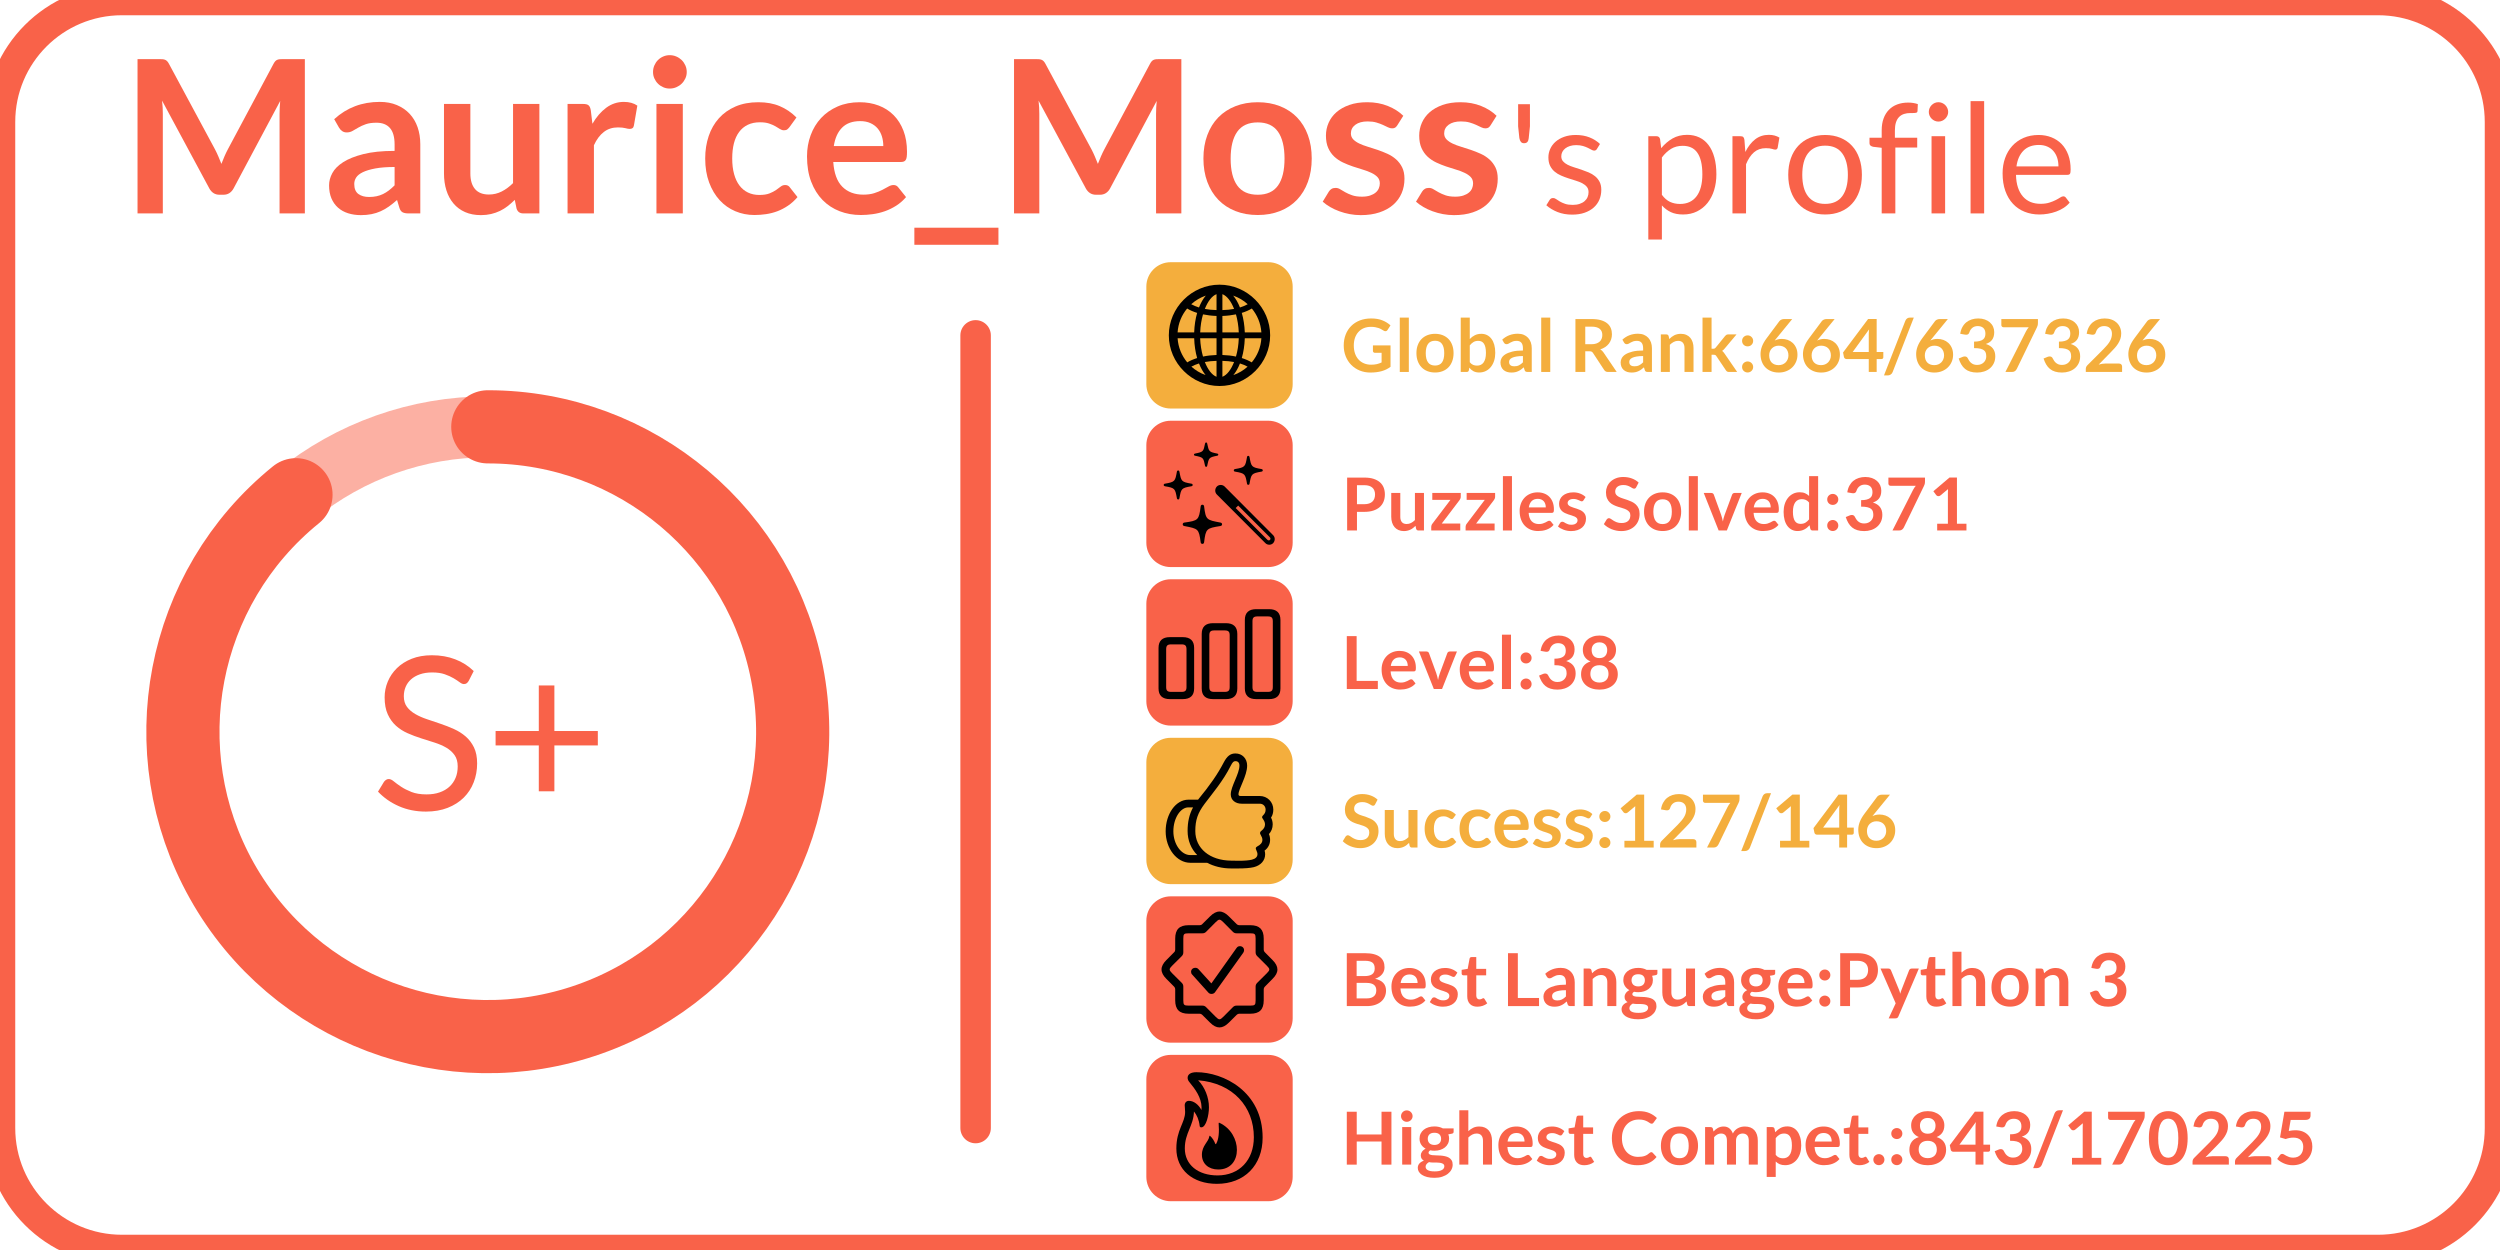 <?xml version='1.0' encoding='ASCII' standalone='yes'?>
<svg xmlns="http://www.w3.org/2000/svg" xmlns:xlink="http://www.w3.org/1999/xlink" version="1.1" width="410px" height="205px" id="cg-readme-stats-user-details" role="presentation" viewBox="0 0 410 205">
  <g>
    <svg width="410" height="205" viewBox="0 0 410 205">
<defs>
<g>
<g id="glyph-0-0">
<path d="M 4.184 -20.074 C 4.848 -20.609 5.602 -21.062 6.449 -21.43 C 7.293 -21.797 8.297 -21.98 9.449 -21.98 C 10.266 -21.98 11 -21.871 11.656 -21.648 C 12.309 -21.426 12.863 -21.113 13.316 -20.711 C 13.773 -20.309 14.121 -19.824 14.359 -19.258 C 14.598 -18.691 14.719 -18.066 14.719 -17.379 C 14.719 -16.734 14.637 -16.184 14.473 -15.723 C 14.309 -15.262 14.105 -14.859 13.859 -14.516 C 13.613 -14.172 13.348 -13.879 13.055 -13.633 C 12.762 -13.387 12.484 -13.156 12.215 -12.941 C 11.945 -12.727 11.711 -12.512 11.508 -12.301 C 11.301 -12.094 11.172 -11.859 11.113 -11.602 L 10.727 -9.922 L 7.77 -9.922 L 7.473 -11.918 C 7.402 -12.348 7.434 -12.719 7.57 -13.027 C 7.703 -13.34 7.891 -13.617 8.129 -13.867 C 8.367 -14.121 8.637 -14.352 8.934 -14.57 C 9.23 -14.785 9.512 -15.012 9.773 -15.25 C 10.035 -15.492 10.258 -15.758 10.438 -16.055 C 10.621 -16.355 10.711 -16.707 10.711 -17.113 C 10.711 -17.523 10.57 -17.855 10.289 -18.113 C 10.012 -18.371 9.602 -18.496 9.066 -18.496 C 8.645 -18.496 8.293 -18.457 8.008 -18.375 C 7.719 -18.293 7.473 -18.207 7.262 -18.113 C 7.051 -18.02 6.867 -17.934 6.711 -17.852 C 6.555 -17.77 6.387 -17.727 6.211 -17.727 C 5.816 -17.727 5.523 -17.898 5.336 -18.234 L 4.184 -20.074 M 6.738 -5.477 C 6.738 -5.805 6.797 -6.113 6.922 -6.406 C 7.043 -6.695 7.211 -6.949 7.422 -7.168 C 7.629 -7.383 7.879 -7.551 8.172 -7.672 C 8.465 -7.797 8.777 -7.859 9.117 -7.859 C 9.445 -7.859 9.75 -7.797 10.035 -7.672 C 10.32 -7.551 10.574 -7.383 10.789 -7.168 C 11.004 -6.949 11.172 -6.695 11.297 -6.406 C 11.418 -6.113 11.48 -5.805 11.48 -5.477 C 11.48 -5.141 11.418 -4.828 11.297 -4.543 C 11.172 -4.254 11.004 -4.008 10.789 -3.797 C 10.574 -3.586 10.32 -3.422 10.035 -3.297 C 9.75 -3.176 9.445 -3.113 9.117 -3.113 C 8.777 -3.113 8.465 -3.176 8.172 -3.297 C 7.879 -3.422 7.629 -3.586 7.422 -3.797 C 7.211 -4.008 7.043 -4.254 6.922 -4.543 C 6.797 -4.828 6.738 -5.141 6.738 -5.477 M 0.734 -25.305 L 18.41 -25.305 L 18.41 0 L 0.734 0 L 0.734 -25.305 M 1.871 -1.207 L 17.148 -1.207 L 17.148 -24.113 L 1.871 -24.113 Z M 1.871 -1.207 "/>
</g>
<g id="glyph-0-1">
<path d="M 15.262 -10.5 C 15.457 -10.125 15.641 -9.738 15.812 -9.336 C 15.98 -8.934 16.148 -8.527 16.309 -8.121 C 16.473 -8.539 16.641 -8.953 16.816 -9.363 C 16.992 -9.77 17.18 -10.16 17.379 -10.535 L 24.867 -24.551 C 24.961 -24.727 25.059 -24.867 25.156 -24.973 C 25.254 -25.078 25.367 -25.152 25.488 -25.199 C 25.609 -25.246 25.75 -25.277 25.898 -25.289 C 26.051 -25.301 26.234 -25.305 26.441 -25.305 L 29.996 -25.305 L 29.996 0 L 25.848 0 L 25.848 -16.344 C 25.848 -16.648 25.855 -16.98 25.875 -17.344 C 25.891 -17.703 25.918 -18.07 25.953 -18.445 L 18.305 -4.094 C 18.129 -3.77 17.902 -3.516 17.621 -3.332 C 17.344 -3.152 17.016 -3.062 16.641 -3.062 L 15.996 -3.062 C 15.621 -3.062 15.297 -3.152 15.016 -3.332 C 14.734 -3.516 14.508 -3.77 14.332 -4.094 L 6.578 -18.496 C 6.625 -18.113 6.66 -17.734 6.676 -17.367 C 6.695 -17 6.703 -16.66 6.703 -16.344 L 6.703 0 L 2.555 0 L 2.555 -25.305 L 6.109 -25.305 C 6.316 -25.305 6.5 -25.301 6.648 -25.289 C 6.801 -25.277 6.938 -25.246 7.062 -25.199 C 7.184 -25.152 7.297 -25.078 7.402 -24.973 C 7.508 -24.867 7.605 -24.727 7.699 -24.551 Z M 15.262 -10.5 "/>
</g>
<g id="glyph-0-2">
<path d="M 16.379 0 L 14.438 0 C 14.027 0 13.707 -0.062 13.477 -0.184 C 13.242 -0.305 13.066 -0.555 12.949 -0.926 L 12.566 -2.203 C 12.109 -1.797 11.664 -1.438 11.227 -1.129 C 10.789 -0.82 10.336 -0.559 9.871 -0.352 C 9.402 -0.141 8.906 0.016 8.383 0.121 C 7.859 0.227 7.273 0.281 6.633 0.281 C 5.875 0.281 5.176 0.176 4.531 -0.027 C 3.891 -0.23 3.34 -0.539 2.879 -0.949 C 2.418 -1.359 2.059 -1.867 1.801 -2.477 C 1.547 -3.086 1.418 -3.793 1.418 -4.602 C 1.418 -5.281 1.594 -5.949 1.953 -6.613 C 2.309 -7.273 2.898 -7.871 3.727 -8.402 C 4.555 -8.934 5.66 -9.379 7.035 -9.727 C 8.41 -10.078 10.121 -10.254 12.164 -10.254 L 12.164 -11.312 C 12.164 -12.523 11.91 -13.422 11.402 -14.004 C 10.895 -14.586 10.156 -14.875 9.188 -14.875 C 8.488 -14.875 7.902 -14.793 7.438 -14.629 C 6.973 -14.465 6.566 -14.281 6.223 -14.078 C 5.879 -13.875 5.559 -13.691 5.266 -13.527 C 4.977 -13.363 4.656 -13.281 4.305 -13.281 C 4.012 -13.281 3.762 -13.359 3.551 -13.512 C 3.344 -13.66 3.172 -13.848 3.047 -14.07 L 2.258 -15.453 C 4.324 -17.344 6.812 -18.289 9.73 -18.289 C 10.781 -18.289 11.715 -18.117 12.539 -17.77 C 13.359 -17.426 14.059 -16.949 14.629 -16.336 C 15.203 -15.723 15.637 -14.992 15.934 -14.141 C 16.23 -13.289 16.379 -12.355 16.379 -11.34 L 16.379 0 M 7.98 -2.695 C 8.422 -2.695 8.832 -2.734 9.203 -2.816 C 9.578 -2.895 9.93 -3.016 10.266 -3.176 C 10.598 -3.34 10.918 -3.535 11.227 -3.773 C 11.535 -4.008 11.848 -4.285 12.164 -4.605 L 12.164 -7.613 C 10.902 -7.613 9.848 -7.531 9.004 -7.375 C 8.156 -7.215 7.477 -7.012 6.965 -6.766 C 6.453 -6.52 6.086 -6.23 5.871 -5.902 C 5.656 -5.574 5.547 -5.215 5.547 -4.828 C 5.547 -4.062 5.773 -3.52 6.223 -3.188 C 6.672 -2.859 7.258 -2.695 7.98 -2.695 Z M 7.98 -2.695 "/>
</g>
<g id="glyph-0-3">
<path d="M 6.266 -17.953 L 6.266 -6.547 C 6.266 -5.449 6.52 -4.598 7.027 -4 C 7.535 -3.398 8.297 -3.098 9.309 -3.098 C 10.059 -3.098 10.758 -3.266 11.41 -3.598 C 12.062 -3.93 12.684 -4.387 13.266 -4.969 L 13.266 -17.953 L 17.586 -17.953 L 17.586 0 L 14.945 0 C 14.387 0 14.016 -0.262 13.844 -0.789 L 13.547 -2.223 C 13.172 -1.848 12.785 -1.508 12.391 -1.199 C 11.992 -0.891 11.57 -0.629 11.121 -0.41 C 10.672 -0.195 10.188 -0.027 9.668 0.098 C 9.148 0.219 8.594 0.281 7.996 0.281 C 7.016 0.281 6.152 0.113 5.398 -0.219 C 4.645 -0.551 4.012 -1.02 3.5 -1.629 C 2.988 -2.234 2.598 -2.953 2.336 -3.789 C 2.074 -4.621 1.941 -5.543 1.941 -6.547 L 1.941 -17.953 Z M 6.266 -17.953 "/>
</g>
<g id="glyph-0-4">
<path d="M 2.309 0 L 2.309 -17.953 L 4.848 -17.953 C 5.289 -17.953 5.602 -17.875 5.773 -17.711 C 5.949 -17.547 6.066 -17.266 6.125 -16.871 L 6.387 -14.699 C 7.027 -15.809 7.781 -16.684 8.645 -17.324 C 9.508 -17.965 10.477 -18.289 11.551 -18.289 C 12.438 -18.289 13.172 -18.082 13.754 -17.676 L 13.195 -14.438 C 13.16 -14.227 13.086 -14.078 12.969 -13.992 C 12.852 -13.902 12.691 -13.859 12.496 -13.859 C 12.32 -13.859 12.082 -13.902 11.777 -13.984 C 11.473 -14.062 11.07 -14.105 10.57 -14.105 C 9.672 -14.105 8.902 -13.855 8.262 -13.359 C 7.617 -12.867 7.074 -12.141 6.633 -11.184 L 6.633 0 Z M 2.309 0 "/>
</g>
<g id="glyph-0-5">
<path d="M 6.914 -17.953 L 6.914 0 L 2.59 0 L 2.59 -17.953 L 6.914 -17.953 M 7.559 -23.188 C 7.559 -22.812 7.484 -22.465 7.332 -22.137 C 7.18 -21.812 6.98 -21.523 6.73 -21.281 C 6.477 -21.035 6.184 -20.84 5.844 -20.695 C 5.508 -20.547 5.145 -20.477 4.762 -20.477 C 4.387 -20.477 4.035 -20.547 3.703 -20.695 C 3.367 -20.84 3.078 -21.035 2.836 -21.281 C 2.59 -21.523 2.395 -21.812 2.25 -22.137 C 2.102 -22.465 2.031 -22.812 2.031 -23.188 C 2.031 -23.574 2.102 -23.934 2.25 -24.273 C 2.395 -24.609 2.59 -24.902 2.836 -25.148 C 3.078 -25.391 3.367 -25.59 3.703 -25.734 C 4.035 -25.879 4.387 -25.953 4.762 -25.953 C 5.145 -25.953 5.508 -25.879 5.844 -25.734 C 6.184 -25.59 6.477 -25.391 6.73 -25.148 C 6.98 -24.902 7.18 -24.609 7.332 -24.273 C 7.484 -23.934 7.559 -23.574 7.559 -23.188 Z M 7.559 -23.188 "/>
</g>
<g id="glyph-0-6">
<path d="M 14.926 -14.156 C 14.801 -13.996 14.672 -13.867 14.551 -13.773 C 14.43 -13.68 14.25 -13.633 14.016 -13.633 C 13.797 -13.633 13.578 -13.699 13.371 -13.832 C 13.16 -13.969 12.91 -14.121 12.617 -14.289 C 12.324 -14.457 11.98 -14.609 11.578 -14.742 C 11.172 -14.879 10.676 -14.945 10.078 -14.945 C 9.32 -14.945 8.656 -14.809 8.086 -14.535 C 7.512 -14.258 7.039 -13.867 6.66 -13.352 C 6.281 -12.84 5.996 -12.219 5.809 -11.488 C 5.625 -10.758 5.531 -9.934 5.531 -9.012 C 5.531 -8.055 5.633 -7.203 5.836 -6.457 C 6.039 -5.711 6.336 -5.082 6.719 -4.578 C 7.105 -4.07 7.57 -3.684 8.121 -3.422 C 8.668 -3.16 9.285 -3.027 9.977 -3.027 C 10.664 -3.027 11.219 -3.113 11.645 -3.281 C 12.07 -3.449 12.43 -3.637 12.723 -3.84 C 13.016 -4.047 13.27 -4.23 13.484 -4.402 C 13.699 -4.57 13.941 -4.656 14.211 -4.656 C 14.559 -4.656 14.824 -4.52 14.996 -4.254 L 16.238 -2.676 C 15.762 -2.117 15.242 -1.648 14.684 -1.27 C 14.121 -0.891 13.543 -0.586 12.941 -0.359 C 12.34 -0.133 11.719 0.027 11.078 0.121 C 10.438 0.215 9.801 0.262 9.172 0.262 C 8.062 0.262 7.016 0.055 6.039 -0.359 C 5.059 -0.773 4.203 -1.375 3.473 -2.172 C 2.746 -2.965 2.168 -3.934 1.742 -5.082 C 1.316 -6.234 1.102 -7.543 1.102 -9.012 C 1.102 -10.332 1.293 -11.555 1.672 -12.68 C 2.051 -13.805 2.609 -14.777 3.344 -15.602 C 4.078 -16.422 4.988 -17.066 6.074 -17.535 C 7.156 -18 8.406 -18.234 9.816 -18.234 C 11.16 -18.234 12.336 -18.02 13.344 -17.586 C 14.352 -17.156 15.262 -16.539 16.066 -15.734 Z M 14.926 -14.156 "/>
</g>
<g id="glyph-0-7">
<path d="M 9.73 -18.234 C 10.863 -18.234 11.902 -18.055 12.855 -17.691 C 13.805 -17.332 14.625 -16.805 15.312 -16.109 C 16 -15.414 16.539 -14.562 16.922 -13.555 C 17.309 -12.543 17.5 -11.391 17.5 -10.098 C 17.5 -9.77 17.484 -9.5 17.457 -9.285 C 17.426 -9.066 17.375 -8.898 17.297 -8.777 C 17.223 -8.652 17.121 -8.566 16.992 -8.516 C 16.863 -8.461 16.699 -8.434 16.504 -8.434 L 5.406 -8.434 C 5.535 -6.59 6.031 -5.238 6.895 -4.375 C 7.758 -3.512 8.902 -3.078 10.324 -3.078 C 11.023 -3.078 11.629 -3.16 12.137 -3.324 C 12.645 -3.488 13.086 -3.668 13.465 -3.867 C 13.844 -4.066 14.18 -4.246 14.465 -4.41 C 14.75 -4.574 15.027 -4.656 15.297 -4.656 C 15.469 -4.656 15.621 -4.621 15.75 -4.551 C 15.879 -4.48 15.988 -4.379 16.082 -4.254 L 17.344 -2.676 C 16.863 -2.117 16.328 -1.648 15.734 -1.27 C 15.137 -0.891 14.516 -0.586 13.867 -0.359 C 13.223 -0.133 12.562 0.027 11.891 0.121 C 11.219 0.215 10.57 0.262 9.941 0.262 C 8.691 0.262 7.531 0.055 6.457 -0.359 C 5.383 -0.773 4.449 -1.387 3.656 -2.195 C 2.863 -3.008 2.238 -4.012 1.785 -5.207 C 1.328 -6.402 1.102 -7.789 1.102 -9.363 C 1.102 -10.586 1.301 -11.738 1.699 -12.82 C 2.094 -13.898 2.664 -14.836 3.402 -15.637 C 4.145 -16.434 5.047 -17.066 6.117 -17.535 C 7.184 -18 8.387 -18.234 9.73 -18.234 M 9.816 -15.137 C 8.559 -15.137 7.57 -14.781 6.859 -14.07 C 6.148 -13.359 5.691 -12.348 5.496 -11.043 L 13.613 -11.043 C 13.613 -11.602 13.539 -12.129 13.387 -12.625 C 13.234 -13.121 13.004 -13.559 12.688 -13.93 C 12.371 -14.305 11.977 -14.598 11.496 -14.812 C 11.02 -15.031 10.461 -15.137 9.816 -15.137 Z M 9.816 -15.137 "/>
</g>
<g id="glyph-0-8">
<path d="M 13.789 2.344 L 13.789 5.145 L 0 5.145 L 0 2.344 Z M 13.789 2.344 "/>
</g>
<g id="glyph-0-9">
<path d="M 9.977 -18.234 C 11.316 -18.234 12.531 -18.02 13.625 -17.586 C 14.715 -17.156 15.645 -16.543 16.414 -15.75 C 17.184 -14.957 17.781 -13.988 18.199 -12.844 C 18.621 -11.703 18.828 -10.426 18.828 -9.012 C 18.828 -7.59 18.621 -6.305 18.199 -5.164 C 17.781 -4.02 17.184 -3.047 16.414 -2.238 C 15.645 -1.434 14.715 -0.816 13.625 -0.387 C 12.531 0.047 11.316 0.262 9.977 0.262 C 8.633 0.262 7.414 0.047 6.316 -0.387 C 5.223 -0.816 4.285 -1.434 3.508 -2.238 C 2.734 -3.047 2.133 -4.02 1.707 -5.164 C 1.281 -6.305 1.066 -7.59 1.066 -9.012 C 1.066 -10.426 1.281 -11.703 1.707 -12.844 C 2.133 -13.988 2.734 -14.957 3.508 -15.75 C 4.285 -16.543 5.223 -17.156 6.316 -17.586 C 7.414 -18.02 8.633 -18.234 9.977 -18.234 M 9.977 -3.062 C 11.469 -3.062 12.574 -3.562 13.293 -4.566 C 14.008 -5.57 14.367 -7.039 14.367 -8.977 C 14.367 -10.914 14.008 -12.391 13.293 -13.406 C 12.574 -14.422 11.469 -14.926 9.977 -14.926 C 8.457 -14.926 7.34 -14.418 6.613 -13.395 C 5.891 -12.375 5.531 -10.902 5.531 -8.977 C 5.531 -7.051 5.891 -5.586 6.613 -4.578 C 7.34 -3.566 8.457 -3.062 9.977 -3.062 Z M 9.977 -3.062 "/>
</g>
<g id="glyph-0-10">
<path d="M 12.969 -14.453 C 12.852 -14.27 12.727 -14.137 12.602 -14.062 C 12.473 -13.984 12.309 -13.949 12.109 -13.949 C 11.898 -13.949 11.676 -14.004 11.438 -14.121 C 11.195 -14.238 10.922 -14.371 10.605 -14.516 C 10.289 -14.66 9.93 -14.793 9.527 -14.91 C 9.125 -15.027 8.652 -15.086 8.102 -15.086 C 7.25 -15.086 6.578 -14.902 6.09 -14.543 C 5.602 -14.18 5.355 -13.707 5.355 -13.125 C 5.355 -12.738 5.48 -12.418 5.73 -12.152 C 5.98 -11.891 6.316 -11.66 6.73 -11.461 C 7.145 -11.266 7.613 -11.086 8.137 -10.93 C 8.664 -10.77 9.199 -10.598 9.746 -10.414 C 10.297 -10.227 10.832 -10.012 11.359 -9.773 C 11.883 -9.535 12.352 -9.23 12.766 -8.863 C 13.18 -8.496 13.512 -8.055 13.766 -7.543 C 14.016 -7.027 14.141 -6.41 14.141 -5.688 C 14.141 -4.824 13.984 -4.027 13.668 -3.297 C 13.352 -2.57 12.891 -1.941 12.285 -1.41 C 11.68 -0.879 10.93 -0.465 10.035 -0.168 C 9.145 0.133 8.121 0.281 6.965 0.281 C 6.348 0.281 5.742 0.223 5.152 0.113 C 4.566 0.004 4 -0.152 3.457 -0.352 C 2.914 -0.547 2.41 -0.781 1.953 -1.051 C 1.492 -1.316 1.086 -1.609 0.734 -1.926 L 1.734 -3.57 C 1.859 -3.77 2.012 -3.922 2.188 -4.023 C 2.363 -4.129 2.586 -4.184 2.852 -4.184 C 3.121 -4.184 3.375 -4.105 3.613 -3.953 C 3.852 -3.805 4.129 -3.641 4.445 -3.465 C 4.762 -3.289 5.129 -3.125 5.555 -2.977 C 5.98 -2.824 6.523 -2.746 7.176 -2.746 C 7.688 -2.746 8.129 -2.809 8.496 -2.93 C 8.863 -3.055 9.168 -3.215 9.406 -3.414 C 9.645 -3.609 9.82 -3.84 9.93 -4.105 C 10.043 -4.367 10.098 -4.637 10.098 -4.918 C 10.098 -5.336 9.973 -5.684 9.723 -5.949 C 9.469 -6.219 9.137 -6.453 8.723 -6.648 C 8.309 -6.848 7.836 -7.027 7.305 -7.184 C 6.777 -7.34 6.234 -7.512 5.68 -7.699 C 5.125 -7.887 4.582 -8.105 4.051 -8.355 C 3.52 -8.605 3.047 -8.926 2.633 -9.309 C 2.219 -9.695 1.887 -10.168 1.637 -10.727 C 1.387 -11.289 1.262 -11.965 1.262 -12.758 C 1.262 -13.492 1.406 -14.191 1.699 -14.859 C 1.988 -15.523 2.418 -16.102 2.984 -16.598 C 3.551 -17.094 4.254 -17.492 5.102 -17.789 C 5.945 -18.086 6.926 -18.234 8.031 -18.234 C 9.27 -18.234 10.395 -18.031 11.41 -17.621 C 12.426 -17.215 13.27 -16.676 13.949 -16.012 Z M 12.969 -14.453 "/>
</g>
<g id="glyph-1-0">
<path d="M 3.125 -14.262 C 3.332 -14.445 3.555 -14.617 3.793 -14.773 C 4.031 -14.934 4.293 -15.074 4.574 -15.195 C 4.859 -15.316 5.164 -15.41 5.492 -15.48 C 5.824 -15.551 6.18 -15.586 6.562 -15.586 C 7.086 -15.586 7.566 -15.516 7.992 -15.367 C 8.422 -15.223 8.789 -15.016 9.094 -14.75 C 9.398 -14.484 9.637 -14.16 9.805 -13.781 C 9.977 -13.402 10.062 -12.98 10.062 -12.512 C 10.062 -12.055 10 -11.66 9.875 -11.324 C 9.75 -10.992 9.594 -10.703 9.406 -10.457 C 9.219 -10.211 9.012 -9.996 8.789 -9.82 C 8.562 -9.641 8.352 -9.473 8.148 -9.312 C 7.949 -9.152 7.777 -8.996 7.633 -8.844 C 7.484 -8.691 7.395 -8.516 7.363 -8.324 L 7.148 -7.012 L 5.625 -7.012 L 5.477 -8.477 C 5.441 -8.758 5.48 -9.008 5.586 -9.219 C 5.695 -9.43 5.844 -9.629 6.031 -9.805 C 6.219 -9.984 6.426 -10.16 6.656 -10.324 C 6.887 -10.492 7.102 -10.672 7.301 -10.863 C 7.5 -11.055 7.668 -11.27 7.801 -11.512 C 7.934 -11.754 8 -12.043 8 -12.375 C 8 -12.801 7.848 -13.137 7.543 -13.387 C 7.238 -13.637 6.852 -13.762 6.375 -13.762 C 6.035 -13.762 5.746 -13.727 5.512 -13.648 C 5.277 -13.574 5.078 -13.492 4.914 -13.398 C 4.746 -13.309 4.605 -13.227 4.488 -13.148 C 4.371 -13.074 4.266 -13.039 4.176 -13.039 C 3.965 -13.039 3.812 -13.129 3.711 -13.312 L 3.125 -14.262 M 4.949 -3.648 C 4.949 -4.043 5.078 -4.371 5.336 -4.637 C 5.598 -4.902 5.926 -5.039 6.324 -5.039 C 6.508 -5.039 6.684 -5.004 6.852 -4.93 C 7.016 -4.859 7.16 -4.762 7.281 -4.637 C 7.402 -4.512 7.496 -4.363 7.57 -4.195 C 7.641 -4.023 7.676 -3.84 7.676 -3.648 C 7.676 -3.457 7.641 -3.277 7.57 -3.113 C 7.496 -2.945 7.402 -2.801 7.281 -2.676 C 7.16 -2.551 7.016 -2.453 6.852 -2.383 C 6.684 -2.309 6.508 -2.273 6.324 -2.273 C 5.926 -2.273 5.598 -2.406 5.336 -2.668 C 5.078 -2.93 4.949 -3.258 4.949 -3.648 M 0.562 -17.914 L 12.738 -17.914 L 12.738 0 L 0.562 0 L 0.562 -17.914 M 1.188 -0.676 L 12.023 -0.676 L 12.023 -17.227 L 1.188 -17.227 Z M 1.188 -0.676 "/>
</g>
<g id="glyph-1-1">
<path d="M 3.836 -17.914 L 3.836 -14.289 L 3.637 -12.352 C 3.613 -12.082 3.543 -11.879 3.426 -11.73 C 3.309 -11.586 3.121 -11.512 2.863 -11.512 C 2.645 -11.512 2.477 -11.586 2.355 -11.73 C 2.234 -11.879 2.148 -12.082 2.102 -12.352 L 1.898 -14.289 L 1.898 -17.914 Z M 3.836 -17.914 "/>
</g>
<g id="glyph-1-2">
<path d="M 9.074 -10.574 C 8.977 -10.391 8.82 -10.301 8.613 -10.301 C 8.488 -10.301 8.348 -10.348 8.188 -10.438 C 8.027 -10.527 7.836 -10.633 7.605 -10.742 C 7.379 -10.855 7.105 -10.961 6.789 -11.055 C 6.473 -11.152 6.098 -11.199 5.664 -11.199 C 5.289 -11.199 4.949 -11.152 4.648 -11.055 C 4.352 -10.961 4.094 -10.828 3.883 -10.664 C 3.668 -10.496 3.508 -10.301 3.395 -10.082 C 3.281 -9.859 3.227 -9.621 3.227 -9.363 C 3.227 -9.039 3.32 -8.766 3.508 -8.551 C 3.695 -8.332 3.941 -8.145 4.25 -7.988 C 4.559 -7.828 4.91 -7.691 5.301 -7.57 C 5.691 -7.449 6.094 -7.32 6.508 -7.18 C 6.918 -7.043 7.32 -6.891 7.711 -6.727 C 8.105 -6.559 8.453 -6.352 8.762 -6.102 C 9.07 -5.852 9.32 -5.543 9.508 -5.18 C 9.695 -4.82 9.789 -4.383 9.789 -3.875 C 9.789 -3.293 9.684 -2.754 9.477 -2.258 C 9.266 -1.762 8.957 -1.332 8.551 -0.969 C 8.141 -0.605 7.641 -0.32 7.051 -0.113 C 6.457 0.098 5.773 0.199 5 0.199 C 4.117 0.199 3.316 0.055 2.602 -0.23 C 1.883 -0.52 1.273 -0.887 0.773 -1.336 L 1.301 -2.188 C 1.367 -2.297 1.445 -2.379 1.539 -2.438 C 1.629 -2.496 1.75 -2.523 1.898 -2.523 C 2.051 -2.523 2.207 -2.465 2.375 -2.352 C 2.543 -2.234 2.742 -2.105 2.98 -1.961 C 3.219 -1.82 3.508 -1.691 3.844 -1.574 C 4.18 -1.457 4.605 -1.398 5.113 -1.398 C 5.547 -1.398 5.926 -1.457 6.25 -1.57 C 6.574 -1.68 6.848 -1.832 7.062 -2.023 C 7.277 -2.215 7.441 -2.438 7.543 -2.688 C 7.648 -2.938 7.699 -3.203 7.699 -3.488 C 7.699 -3.836 7.605 -4.129 7.418 -4.355 C 7.23 -4.586 6.984 -4.781 6.676 -4.945 C 6.367 -5.105 6.016 -5.246 5.617 -5.367 C 5.223 -5.488 4.82 -5.617 4.406 -5.75 C 3.992 -5.883 3.59 -6.035 3.195 -6.207 C 2.797 -6.379 2.445 -6.59 2.137 -6.852 C 1.828 -7.109 1.582 -7.426 1.395 -7.805 C 1.207 -8.184 1.113 -8.645 1.113 -9.188 C 1.113 -9.672 1.211 -10.137 1.414 -10.582 C 1.613 -11.027 1.902 -11.418 2.289 -11.758 C 2.672 -12.094 3.141 -12.363 3.699 -12.562 C 4.258 -12.762 4.895 -12.863 5.613 -12.863 C 6.445 -12.863 7.195 -12.73 7.855 -12.469 C 8.52 -12.207 9.09 -11.848 9.574 -11.387 Z M 9.074 -10.574 "/>
</g>
<g id="glyph-1-3">
</g>
<g id="glyph-1-4">
<path d="M 1.824 4.289 L 1.824 -12.664 L 3.148 -12.664 C 3.465 -12.664 3.668 -12.508 3.75 -12.199 L 3.938 -10.699 C 4.48 -11.359 5.098 -11.887 5.793 -12.289 C 6.488 -12.688 7.293 -12.887 8.199 -12.887 C 8.926 -12.887 9.582 -12.746 10.176 -12.469 C 10.766 -12.191 11.27 -11.777 11.688 -11.23 C 12.105 -10.684 12.426 -10.008 12.648 -9.199 C 12.875 -8.391 12.988 -7.461 12.988 -6.414 C 12.988 -5.48 12.863 -4.609 12.613 -3.805 C 12.363 -3.004 12.004 -2.305 11.539 -1.719 C 11.07 -1.133 10.496 -0.668 9.82 -0.332 C 9.141 0.008 8.375 0.176 7.523 0.176 C 6.742 0.176 6.074 0.047 5.52 -0.211 C 4.965 -0.473 4.477 -0.836 4.051 -1.312 L 4.051 4.289 L 1.824 4.289 M 7.461 -11.086 C 6.738 -11.086 6.102 -10.922 5.555 -10.586 C 5.012 -10.254 4.508 -9.785 4.051 -9.176 L 4.051 -3.051 C 4.457 -2.5 4.906 -2.113 5.395 -1.887 C 5.883 -1.664 6.426 -1.551 7.023 -1.551 C 8.199 -1.551 9.105 -1.973 9.738 -2.812 C 10.371 -3.652 10.688 -4.855 10.688 -6.414 C 10.688 -7.238 10.613 -7.945 10.469 -8.539 C 10.324 -9.129 10.113 -9.613 9.836 -9.992 C 9.562 -10.371 9.227 -10.648 8.824 -10.824 C 8.426 -11 7.973 -11.086 7.461 -11.086 Z M 7.461 -11.086 "/>
</g>
<g id="glyph-1-5">
<path d="M 1.824 0 L 1.824 -12.664 L 3.102 -12.664 C 3.34 -12.664 3.508 -12.617 3.602 -12.523 C 3.691 -12.434 3.754 -12.273 3.789 -12.051 L 3.938 -10.074 C 4.371 -10.957 4.906 -11.648 5.543 -12.145 C 6.18 -12.641 6.93 -12.887 7.789 -12.887 C 8.137 -12.887 8.453 -12.848 8.738 -12.77 C 9.02 -12.691 9.285 -12.578 9.523 -12.438 L 9.238 -10.773 C 9.18 -10.566 9.051 -10.461 8.852 -10.461 C 8.734 -10.461 8.555 -10.504 8.312 -10.582 C 8.07 -10.66 7.734 -10.699 7.301 -10.699 C 6.523 -10.699 5.879 -10.477 5.355 -10.023 C 4.836 -9.574 4.398 -8.922 4.051 -8.062 L 4.051 0 Z M 1.824 0 "/>
</g>
<g id="glyph-1-6">
<path d="M 6.949 -12.863 C 7.875 -12.863 8.711 -12.707 9.457 -12.398 C 10.203 -12.09 10.836 -11.652 11.355 -11.086 C 11.879 -10.52 12.277 -9.836 12.555 -9.031 C 12.836 -8.227 12.977 -7.328 12.977 -6.336 C 12.977 -5.336 12.836 -4.438 12.555 -3.637 C 12.277 -2.836 11.879 -2.152 11.355 -1.586 C 10.836 -1.02 10.203 -0.586 9.457 -0.281 C 8.711 0.023 7.875 0.176 6.949 0.176 C 6.023 0.176 5.191 0.023 4.445 -0.281 C 3.699 -0.586 3.062 -1.02 2.539 -1.586 C 2.012 -2.152 1.609 -2.836 1.324 -3.637 C 1.043 -4.438 0.898 -5.336 0.898 -6.336 C 0.898 -7.328 1.043 -8.227 1.324 -9.031 C 1.609 -9.836 2.012 -10.52 2.539 -11.086 C 3.062 -11.652 3.699 -12.09 4.445 -12.398 C 5.191 -12.707 6.023 -12.863 6.949 -12.863 M 6.949 -1.562 C 8.199 -1.562 9.133 -1.98 9.75 -2.82 C 10.367 -3.656 10.676 -4.824 10.676 -6.324 C 10.676 -7.832 10.367 -9.008 9.75 -9.852 C 9.133 -10.691 8.199 -11.113 6.949 -11.113 C 6.316 -11.113 5.766 -11.004 5.301 -10.789 C 4.832 -10.57 4.445 -10.258 4.133 -9.852 C 3.82 -9.441 3.586 -8.941 3.43 -8.344 C 3.277 -7.746 3.199 -7.074 3.199 -6.324 C 3.199 -5.574 3.277 -4.902 3.43 -4.312 C 3.586 -3.723 3.82 -3.223 4.133 -2.82 C 4.445 -2.414 4.832 -2.105 5.301 -1.887 C 5.766 -1.672 6.316 -1.562 6.949 -1.562 Z M 6.949 -1.562 "/>
</g>
<g id="glyph-1-7">
<path d="M 2.324 0 L 2.324 -10.762 L 0.926 -10.926 C 0.75 -10.965 0.605 -11.031 0.492 -11.117 C 0.383 -11.207 0.324 -11.332 0.324 -11.5 L 0.324 -12.414 L 2.324 -12.414 L 2.324 -13.637 C 2.324 -14.363 2.426 -15.008 2.633 -15.57 C 2.836 -16.133 3.129 -16.605 3.508 -16.992 C 3.887 -17.383 4.34 -17.676 4.875 -17.875 C 5.41 -18.074 6.008 -18.176 6.676 -18.176 C 7.242 -18.176 7.766 -18.09 8.25 -17.926 L 8.199 -16.812 C 8.191 -16.645 8.121 -16.547 7.988 -16.512 C 7.855 -16.48 7.668 -16.461 7.426 -16.461 L 7.039 -16.461 C 6.652 -16.461 6.305 -16.414 5.992 -16.312 C 5.68 -16.211 5.414 -16.051 5.188 -15.824 C 4.961 -15.602 4.789 -15.305 4.668 -14.938 C 4.547 -14.57 4.488 -14.117 4.488 -13.574 L 4.488 -12.414 L 8.148 -12.414 L 8.148 -10.801 L 4.562 -10.801 L 4.562 0 Z M 2.324 0 "/>
</g>
<g id="glyph-1-8">
<path d="M 4.301 -12.664 L 4.301 0 L 2.074 0 L 2.074 -12.664 L 4.301 -12.664 M 4.801 -16.637 C 4.801 -16.422 4.758 -16.219 4.668 -16.031 C 4.582 -15.844 4.465 -15.676 4.32 -15.531 C 4.172 -15.387 4.004 -15.27 3.812 -15.188 C 3.621 -15.105 3.418 -15.062 3.199 -15.062 C 2.984 -15.062 2.781 -15.105 2.594 -15.188 C 2.406 -15.27 2.238 -15.387 2.094 -15.531 C 1.949 -15.676 1.832 -15.844 1.75 -16.031 C 1.668 -16.219 1.625 -16.422 1.625 -16.637 C 1.625 -16.855 1.668 -17.059 1.75 -17.258 C 1.832 -17.453 1.949 -17.621 2.094 -17.77 C 2.238 -17.914 2.406 -18.027 2.594 -18.113 C 2.781 -18.195 2.984 -18.238 3.199 -18.238 C 3.418 -18.238 3.621 -18.195 3.812 -18.113 C 4.004 -18.027 4.172 -17.914 4.32 -17.77 C 4.465 -17.621 4.582 -17.453 4.668 -17.258 C 4.758 -17.059 4.801 -16.855 4.801 -16.637 Z M 4.801 -16.637 "/>
</g>
<g id="glyph-1-9">
<path d="M 4.301 -18.414 L 4.301 0 L 2.074 0 L 2.074 -18.414 Z M 4.301 -18.414 "/>
</g>
<g id="glyph-1-10">
<path d="M 6.836 -12.863 C 7.598 -12.863 8.297 -12.734 8.938 -12.48 C 9.578 -12.227 10.133 -11.859 10.602 -11.383 C 11.066 -10.902 11.43 -10.309 11.695 -9.605 C 11.957 -8.902 12.086 -8.102 12.086 -7.199 C 12.086 -6.852 12.051 -6.617 11.977 -6.5 C 11.898 -6.383 11.758 -6.324 11.551 -6.324 L 3.125 -6.324 C 3.141 -5.523 3.25 -4.828 3.449 -4.238 C 3.648 -3.645 3.926 -3.152 4.273 -2.758 C 4.625 -2.359 5.043 -2.066 5.523 -1.867 C 6.008 -1.672 6.551 -1.574 7.148 -1.574 C 7.707 -1.574 8.191 -1.641 8.594 -1.77 C 8.996 -1.898 9.348 -2.039 9.637 -2.188 C 9.93 -2.336 10.172 -2.477 10.367 -2.605 C 10.566 -2.734 10.734 -2.801 10.875 -2.801 C 11.059 -2.801 11.199 -2.73 11.301 -2.586 L 11.926 -1.773 C 11.648 -1.441 11.32 -1.152 10.938 -0.906 C 10.555 -0.66 10.145 -0.457 9.707 -0.301 C 9.27 -0.141 8.816 -0.023 8.352 0.055 C 7.883 0.137 7.422 0.176 6.961 0.176 C 6.086 0.176 5.281 0.027 4.543 -0.27 C 3.805 -0.566 3.168 -0.996 2.633 -1.57 C 2.094 -2.141 1.676 -2.848 1.375 -3.688 C 1.074 -4.527 0.926 -5.496 0.926 -6.586 C 0.926 -7.473 1.059 -8.297 1.332 -9.062 C 1.602 -9.828 1.992 -10.492 2.5 -11.055 C 3.008 -11.617 3.629 -12.059 4.363 -12.383 C 5.098 -12.703 5.922 -12.863 6.836 -12.863 M 6.887 -11.227 C 5.812 -11.227 4.965 -10.914 4.352 -10.293 C 3.734 -9.672 3.352 -8.812 3.199 -7.711 L 10.086 -7.711 C 10.086 -8.23 10.016 -8.703 9.875 -9.133 C 9.734 -9.559 9.523 -9.93 9.25 -10.242 C 8.977 -10.555 8.641 -10.797 8.242 -10.969 C 7.848 -11.141 7.395 -11.227 6.887 -11.227 Z M 6.887 -11.227 "/>
</g>
<g id="glyph-2-0">
<path d="M 4.375 -19.969 C 4.668 -20.223 4.98 -20.465 5.312 -20.684 C 5.645 -20.906 6.008 -21.102 6.406 -21.27 C 6.801 -21.441 7.23 -21.574 7.691 -21.672 C 8.152 -21.773 8.652 -21.824 9.188 -21.824 C 9.922 -21.824 10.59 -21.719 11.191 -21.516 C 11.793 -21.312 12.305 -21.023 12.73 -20.648 C 13.156 -20.277 13.488 -19.824 13.73 -19.293 C 13.969 -18.762 14.086 -18.172 14.086 -17.516 C 14.086 -16.875 14 -16.32 13.824 -15.855 C 13.648 -15.387 13.43 -14.984 13.168 -14.641 C 12.906 -14.293 12.617 -13.996 12.301 -13.746 C 11.988 -13.496 11.691 -13.258 11.41 -13.039 C 11.129 -12.816 10.887 -12.598 10.684 -12.383 C 10.48 -12.164 10.355 -11.922 10.309 -11.656 L 10.012 -9.816 L 7.875 -9.816 L 7.664 -11.863 C 7.617 -12.262 7.672 -12.609 7.824 -12.906 C 7.973 -13.203 8.18 -13.477 8.445 -13.73 C 8.707 -13.98 8.996 -14.223 9.32 -14.453 C 9.641 -14.688 9.941 -14.938 10.219 -15.207 C 10.5 -15.477 10.734 -15.777 10.922 -16.117 C 11.105 -16.457 11.199 -16.859 11.199 -17.324 C 11.199 -17.922 10.988 -18.391 10.562 -18.742 C 10.137 -19.094 9.59 -19.266 8.926 -19.266 C 8.445 -19.266 8.043 -19.215 7.719 -19.109 C 7.391 -19.004 7.109 -18.887 6.879 -18.762 C 6.645 -18.633 6.445 -18.516 6.281 -18.41 C 6.121 -18.305 5.973 -18.254 5.844 -18.254 C 5.555 -18.254 5.336 -18.379 5.199 -18.637 L 4.375 -19.969 M 6.93 -5.109 C 6.93 -5.66 7.109 -6.121 7.473 -6.492 C 7.836 -6.867 8.297 -7.051 8.855 -7.051 C 9.113 -7.051 9.355 -7.004 9.59 -6.902 C 9.824 -6.805 10.023 -6.668 10.195 -6.492 C 10.363 -6.316 10.496 -6.109 10.598 -5.871 C 10.695 -5.633 10.746 -5.379 10.746 -5.109 C 10.746 -4.84 10.695 -4.59 10.598 -4.359 C 10.496 -4.125 10.363 -3.922 10.195 -3.746 C 10.023 -3.57 9.824 -3.434 9.59 -3.332 C 9.355 -3.234 9.113 -3.184 8.855 -3.184 C 8.297 -3.184 7.836 -3.367 7.473 -3.734 C 7.109 -4.105 6.93 -4.562 6.93 -5.109 M 0.789 -25.078 L 17.832 -25.078 L 17.832 0 L 0.789 0 L 0.789 -25.078 M 1.664 -0.945 L 16.836 -0.945 L 16.836 -24.113 L 1.664 -24.113 Z M 1.664 -0.945 "/>
</g>
<g id="glyph-2-1">
<path d="M 15.891 -21.156 C 15.785 -20.984 15.676 -20.852 15.559 -20.766 C 15.441 -20.676 15.289 -20.633 15.102 -20.633 C 14.902 -20.633 14.672 -20.73 14.41 -20.93 C 14.148 -21.129 13.816 -21.348 13.414 -21.586 C 13.012 -21.824 12.527 -22.043 11.961 -22.242 C 11.395 -22.441 10.711 -22.539 9.906 -22.539 C 9.148 -22.539 8.477 -22.438 7.891 -22.234 C 7.309 -22.031 6.82 -21.754 6.43 -21.402 C 6.039 -21.051 5.746 -20.641 5.547 -20.168 C 5.348 -19.695 5.25 -19.188 5.25 -18.637 C 5.25 -17.938 5.422 -17.355 5.766 -16.895 C 6.109 -16.434 6.566 -16.043 7.133 -15.715 C 7.695 -15.387 8.34 -15.105 9.055 -14.867 C 9.773 -14.629 10.508 -14.379 11.262 -14.121 C 12.016 -13.867 12.75 -13.578 13.465 -13.258 C 14.184 -12.934 14.824 -12.531 15.391 -12.039 C 15.957 -11.551 16.41 -10.949 16.758 -10.238 C 17.102 -9.527 17.273 -8.652 17.273 -7.613 C 17.273 -6.516 17.086 -5.484 16.711 -4.523 C 16.34 -3.562 15.793 -2.723 15.078 -2.012 C 14.359 -1.301 13.477 -0.742 12.434 -0.332 C 11.391 0.074 10.203 0.281 8.871 0.281 C 7.25 0.281 5.773 -0.016 4.438 -0.605 C 3.102 -1.191 1.961 -1.988 1.016 -2.992 L 1.996 -4.602 C 2.09 -4.73 2.203 -4.84 2.336 -4.926 C 2.469 -5.016 2.621 -5.059 2.781 -5.059 C 3.027 -5.059 3.309 -4.926 3.621 -4.664 C 3.938 -4.402 4.332 -4.113 4.805 -3.797 C 5.277 -3.484 5.848 -3.195 6.52 -2.93 C 7.191 -2.668 8.008 -2.539 8.977 -2.539 C 9.781 -2.539 10.5 -2.648 11.129 -2.871 C 11.762 -3.09 12.293 -3.402 12.73 -3.805 C 13.168 -4.207 13.504 -4.691 13.738 -5.25 C 13.973 -5.809 14.086 -6.434 14.086 -7.121 C 14.086 -7.879 13.914 -8.504 13.57 -8.984 C 13.227 -9.469 12.773 -9.875 12.215 -10.203 C 11.656 -10.527 11.016 -10.805 10.297 -11.035 C 9.582 -11.262 8.848 -11.496 8.094 -11.734 C 7.34 -11.973 6.605 -12.25 5.891 -12.566 C 5.172 -12.879 4.531 -13.289 3.973 -13.789 C 3.414 -14.293 2.961 -14.918 2.617 -15.672 C 2.273 -16.422 2.102 -17.355 2.102 -18.461 C 2.102 -19.348 2.273 -20.207 2.617 -21.035 C 2.961 -21.863 3.461 -22.598 4.113 -23.238 C 4.766 -23.883 5.574 -24.395 6.535 -24.781 C 7.5 -25.164 8.605 -25.359 9.852 -25.359 C 11.254 -25.359 12.531 -25.137 13.684 -24.691 C 14.84 -24.25 15.848 -23.609 16.711 -22.766 Z M 15.891 -21.156 "/>
</g>
<g id="glyph-2-2">
<path d="M 11.391 -20.406 L 11.391 -12.934 L 18.516 -12.934 L 18.516 -10.57 L 11.391 -10.57 L 11.391 -3.047 L 8.836 -3.047 L 8.836 -10.57 L 1.75 -10.57 L 1.75 -12.934 L 8.836 -12.934 L 8.836 -20.406 Z M 11.391 -20.406 "/>
</g>
<g id="glyph-3-0">
<path d="M 1.434 -6.883 C 1.66 -7.066 1.922 -7.223 2.211 -7.348 C 2.5 -7.473 2.844 -7.535 3.238 -7.535 C 3.52 -7.535 3.773 -7.496 3.996 -7.422 C 4.219 -7.348 4.41 -7.238 4.566 -7.102 C 4.723 -6.965 4.84 -6.797 4.922 -6.602 C 5.004 -6.41 5.047 -6.195 5.047 -5.957 C 5.047 -5.738 5.02 -5.551 4.961 -5.391 C 4.906 -5.234 4.836 -5.094 4.754 -4.977 C 4.668 -4.859 4.574 -4.758 4.477 -4.676 C 4.375 -4.59 4.281 -4.512 4.188 -4.438 C 4.098 -4.363 4.016 -4.289 3.945 -4.219 C 3.875 -4.145 3.828 -4.066 3.809 -3.977 L 3.68 -3.402 L 2.664 -3.402 L 2.562 -4.086 C 2.539 -4.234 2.551 -4.359 2.594 -4.469 C 2.641 -4.574 2.703 -4.668 2.785 -4.754 C 2.867 -4.84 2.961 -4.922 3.062 -4.996 C 3.164 -5.07 3.262 -5.148 3.352 -5.23 C 3.441 -5.312 3.516 -5.402 3.578 -5.504 C 3.641 -5.605 3.672 -5.727 3.672 -5.867 C 3.672 -6.008 3.625 -6.121 3.527 -6.211 C 3.434 -6.297 3.293 -6.344 3.109 -6.344 C 2.965 -6.344 2.844 -6.328 2.746 -6.301 C 2.648 -6.273 2.562 -6.242 2.488 -6.211 C 2.418 -6.18 2.355 -6.148 2.301 -6.121 C 2.246 -6.094 2.191 -6.078 2.129 -6.078 C 1.992 -6.078 1.895 -6.137 1.828 -6.254 L 1.434 -6.883 M 2.309 -1.879 C 2.309 -1.988 2.332 -2.098 2.371 -2.195 C 2.414 -2.297 2.473 -2.383 2.543 -2.457 C 2.617 -2.531 2.703 -2.59 2.801 -2.633 C 2.902 -2.672 3.012 -2.695 3.125 -2.695 C 3.238 -2.695 3.344 -2.672 3.441 -2.633 C 3.539 -2.59 3.625 -2.531 3.699 -2.457 C 3.773 -2.383 3.832 -2.297 3.871 -2.195 C 3.914 -2.098 3.938 -1.988 3.938 -1.879 C 3.938 -1.762 3.914 -1.656 3.871 -1.559 C 3.832 -1.461 3.773 -1.375 3.699 -1.301 C 3.625 -1.23 3.539 -1.172 3.441 -1.133 C 3.344 -1.09 3.238 -1.066 3.125 -1.066 C 3.012 -1.066 2.902 -1.09 2.801 -1.133 C 2.703 -1.172 2.617 -1.23 2.543 -1.301 C 2.473 -1.375 2.414 -1.461 2.371 -1.559 C 2.332 -1.656 2.309 -1.762 2.309 -1.879 M 0.254 -8.676 L 6.312 -8.676 L 6.312 0 L 0.254 0 L 0.254 -8.676 M 0.641 -0.414 L 5.879 -0.414 L 5.879 -8.27 L 0.641 -8.27 Z M 0.641 -0.414 "/>
</g>
<g id="glyph-3-1">
<path d="M 4.859 -1.188 C 5.223 -1.188 5.539 -1.223 5.812 -1.285 C 6.082 -1.352 6.34 -1.445 6.582 -1.559 L 6.582 -3.137 L 5.496 -3.137 C 5.391 -3.137 5.309 -3.168 5.25 -3.227 C 5.191 -3.281 5.16 -3.355 5.16 -3.438 L 5.16 -4.352 L 8.047 -4.352 L 8.047 -0.84 C 7.824 -0.68 7.598 -0.539 7.359 -0.422 C 7.121 -0.305 6.867 -0.207 6.598 -0.133 C 6.328 -0.055 6.039 0 5.73 0.039 C 5.422 0.078 5.09 0.098 4.734 0.098 C 4.102 0.098 3.52 -0.016 2.988 -0.234 C 2.457 -0.453 1.996 -0.762 1.609 -1.152 C 1.219 -1.543 0.918 -2.012 0.699 -2.555 C 0.48 -3.102 0.371 -3.695 0.371 -4.34 C 0.371 -4.988 0.477 -5.59 0.691 -6.133 C 0.902 -6.676 1.203 -7.145 1.594 -7.535 C 1.984 -7.93 2.457 -8.23 3.012 -8.449 C 3.566 -8.664 4.191 -8.773 4.883 -8.773 C 5.594 -8.773 6.203 -8.668 6.723 -8.457 C 7.242 -8.246 7.68 -7.973 8.039 -7.637 L 7.57 -6.906 C 7.48 -6.758 7.359 -6.684 7.207 -6.684 C 7.109 -6.684 7.012 -6.715 6.91 -6.781 C 6.785 -6.855 6.652 -6.934 6.52 -7.008 C 6.387 -7.086 6.238 -7.148 6.074 -7.207 C 5.914 -7.262 5.73 -7.309 5.527 -7.344 C 5.328 -7.379 5.094 -7.398 4.828 -7.398 C 4.402 -7.398 4.016 -7.324 3.668 -7.184 C 3.324 -7.039 3.027 -6.832 2.785 -6.562 C 2.539 -6.297 2.352 -5.973 2.219 -5.598 C 2.09 -5.223 2.023 -4.801 2.023 -4.34 C 2.023 -3.84 2.094 -3.395 2.23 -3.004 C 2.371 -2.613 2.566 -2.285 2.82 -2.016 C 3.07 -1.746 3.371 -1.543 3.719 -1.402 C 4.066 -1.258 4.449 -1.188 4.859 -1.188 Z M 4.859 -1.188 "/>
</g>
<g id="glyph-3-2">
<path d="M 2.371 -8.914 L 2.371 0 L 0.887 0 L 0.887 -8.914 Z M 2.371 -8.914 "/>
</g>
<g id="glyph-3-3">
<path d="M 3.422 -6.254 C 3.879 -6.254 4.297 -6.18 4.672 -6.031 C 5.047 -5.883 5.363 -5.672 5.629 -5.398 C 5.891 -5.129 6.098 -4.797 6.238 -4.402 C 6.383 -4.012 6.457 -3.574 6.457 -3.09 C 6.457 -2.602 6.383 -2.16 6.238 -1.77 C 6.098 -1.379 5.891 -1.043 5.629 -0.77 C 5.363 -0.492 5.047 -0.281 4.672 -0.133 C 4.297 0.016 3.879 0.09 3.422 0.09 C 2.961 0.09 2.543 0.016 2.164 -0.133 C 1.789 -0.281 1.469 -0.492 1.203 -0.77 C 0.938 -1.043 0.73 -1.379 0.586 -1.77 C 0.438 -2.16 0.367 -2.602 0.367 -3.09 C 0.367 -3.574 0.438 -4.012 0.586 -4.402 C 0.73 -4.797 0.938 -5.129 1.203 -5.398 C 1.469 -5.672 1.789 -5.883 2.164 -6.031 C 2.543 -6.18 2.961 -6.254 3.422 -6.254 M 3.422 -1.051 C 3.934 -1.051 4.312 -1.223 4.559 -1.566 C 4.805 -1.91 4.926 -2.414 4.926 -3.078 C 4.926 -3.742 4.805 -4.246 4.559 -4.598 C 4.312 -4.945 3.934 -5.117 3.422 -5.117 C 2.898 -5.117 2.516 -4.941 2.27 -4.594 C 2.02 -4.242 1.895 -3.738 1.895 -3.078 C 1.895 -2.418 2.02 -1.914 2.27 -1.57 C 2.516 -1.223 2.898 -1.051 3.422 -1.051 Z M 3.422 -1.051 "/>
</g>
<g id="glyph-3-4">
<path d="M 0.809 0 L 0.809 -8.914 L 2.293 -8.914 L 2.293 -5.398 C 2.535 -5.66 2.812 -5.867 3.121 -6.02 C 3.43 -6.176 3.789 -6.254 4.199 -6.254 C 4.535 -6.254 4.844 -6.184 5.121 -6.047 C 5.398 -5.906 5.641 -5.707 5.84 -5.441 C 6.043 -5.18 6.199 -4.852 6.309 -4.465 C 6.418 -4.074 6.473 -3.629 6.473 -3.125 C 6.473 -2.664 6.41 -2.238 6.289 -1.848 C 6.164 -1.457 5.988 -1.117 5.758 -0.828 C 5.527 -0.539 5.25 -0.316 4.922 -0.152 C 4.598 0.008 4.23 0.09 3.828 0.09 C 3.641 0.09 3.469 0.07 3.312 0.031 C 3.156 -0.004 3.016 -0.059 2.887 -0.125 C 2.758 -0.195 2.641 -0.277 2.527 -0.375 C 2.418 -0.473 2.312 -0.582 2.215 -0.703 L 2.148 -0.289 C 2.125 -0.184 2.082 -0.109 2.023 -0.066 C 1.969 -0.023 1.887 0 1.789 0 L 0.809 0 M 3.691 -5.102 C 3.383 -5.102 3.117 -5.035 2.902 -4.906 C 2.684 -4.773 2.48 -4.594 2.293 -4.355 L 2.293 -1.598 C 2.461 -1.387 2.645 -1.242 2.84 -1.16 C 3.039 -1.078 3.254 -1.039 3.484 -1.039 C 3.711 -1.039 3.91 -1.078 4.094 -1.164 C 4.273 -1.246 4.426 -1.375 4.551 -1.547 C 4.676 -1.719 4.773 -1.938 4.844 -2.199 C 4.91 -2.461 4.945 -2.77 4.945 -3.125 C 4.945 -3.484 4.914 -3.789 4.855 -4.039 C 4.801 -4.289 4.715 -4.492 4.609 -4.648 C 4.5 -4.805 4.367 -4.922 4.215 -4.992 C 4.062 -5.062 3.887 -5.102 3.691 -5.102 Z M 3.691 -5.102 "/>
</g>
<g id="glyph-3-5">
<path d="M 5.617 0 L 4.949 0 C 4.809 0 4.699 -0.02 4.621 -0.062 C 4.539 -0.105 4.48 -0.191 4.441 -0.316 L 4.309 -0.758 C 4.152 -0.617 4 -0.492 3.848 -0.387 C 3.699 -0.281 3.543 -0.191 3.383 -0.121 C 3.223 -0.047 3.055 0.008 2.875 0.043 C 2.695 0.078 2.492 0.098 2.273 0.098 C 2.016 0.098 1.773 0.062 1.555 -0.008 C 1.336 -0.078 1.145 -0.184 0.988 -0.324 C 0.828 -0.465 0.707 -0.641 0.617 -0.848 C 0.531 -1.059 0.484 -1.301 0.484 -1.578 C 0.484 -1.809 0.547 -2.039 0.668 -2.266 C 0.789 -2.492 0.992 -2.699 1.277 -2.883 C 1.562 -3.062 1.941 -3.215 2.41 -3.336 C 2.883 -3.457 3.469 -3.516 4.172 -3.516 L 4.172 -3.879 C 4.172 -4.293 4.082 -4.602 3.91 -4.801 C 3.734 -5 3.48 -5.102 3.148 -5.102 C 2.91 -5.102 2.711 -5.07 2.551 -5.016 C 2.391 -4.961 2.25 -4.898 2.133 -4.828 C 2.016 -4.758 1.906 -4.695 1.805 -4.637 C 1.707 -4.582 1.598 -4.555 1.477 -4.555 C 1.375 -4.555 1.289 -4.578 1.219 -4.633 C 1.145 -4.684 1.09 -4.746 1.043 -4.824 L 0.773 -5.297 C 1.48 -5.945 2.336 -6.27 3.336 -6.27 C 3.695 -6.27 4.016 -6.211 4.301 -6.094 C 4.582 -5.977 4.82 -5.812 5.016 -5.602 C 5.211 -5.391 5.359 -5.141 5.465 -4.848 C 5.566 -4.555 5.617 -4.234 5.617 -3.887 L 5.617 0 M 2.734 -0.926 C 2.887 -0.926 3.027 -0.938 3.156 -0.965 C 3.285 -0.992 3.406 -1.035 3.52 -1.09 C 3.633 -1.145 3.742 -1.211 3.848 -1.293 C 3.953 -1.375 4.062 -1.469 4.172 -1.578 L 4.172 -2.609 C 3.738 -2.609 3.379 -2.582 3.086 -2.527 C 2.797 -2.473 2.562 -2.406 2.387 -2.32 C 2.211 -2.234 2.086 -2.137 2.012 -2.023 C 1.938 -1.91 1.902 -1.789 1.902 -1.656 C 1.902 -1.395 1.98 -1.207 2.133 -1.094 C 2.285 -0.98 2.488 -0.926 2.734 -0.926 Z M 2.734 -0.926 "/>
</g>
<g id="glyph-3-6">
</g>
<g id="glyph-3-7">
<path d="M 2.543 -3.391 L 2.543 0 L 0.93 0 L 0.93 -8.676 L 3.574 -8.676 C 4.168 -8.676 4.676 -8.613 5.098 -8.492 C 5.52 -8.371 5.863 -8.199 6.137 -7.98 C 6.406 -7.762 6.602 -7.496 6.73 -7.191 C 6.855 -6.887 6.918 -6.547 6.918 -6.18 C 6.918 -5.887 6.875 -5.613 6.789 -5.352 C 6.703 -5.094 6.578 -4.855 6.418 -4.645 C 6.254 -4.434 6.055 -4.246 5.816 -4.086 C 5.578 -3.926 5.309 -3.797 5.004 -3.703 C 5.207 -3.586 5.383 -3.422 5.531 -3.203 L 7.703 0 L 6.254 0 C 6.113 0 5.992 -0.027 5.895 -0.086 C 5.797 -0.141 5.715 -0.219 5.645 -0.324 L 3.82 -3.102 C 3.754 -3.207 3.68 -3.281 3.598 -3.324 C 3.516 -3.367 3.395 -3.391 3.234 -3.391 L 2.543 -3.391 M 2.543 -4.547 L 3.551 -4.547 C 3.855 -4.547 4.121 -4.586 4.348 -4.66 C 4.574 -4.738 4.758 -4.844 4.906 -4.977 C 5.051 -5.109 5.16 -5.27 5.23 -5.453 C 5.305 -5.637 5.34 -5.84 5.34 -6.059 C 5.34 -6.5 5.195 -6.84 4.906 -7.074 C 4.613 -7.309 4.172 -7.43 3.574 -7.43 L 2.543 -7.43 Z M 2.543 -4.547 "/>
</g>
<g id="glyph-3-8">
<path d="M 0.793 0 L 0.793 -6.156 L 1.699 -6.156 C 1.891 -6.156 2.016 -6.066 2.074 -5.887 L 2.18 -5.398 C 2.301 -5.527 2.434 -5.645 2.57 -5.746 C 2.711 -5.852 2.855 -5.941 3.008 -6.02 C 3.164 -6.094 3.328 -6.152 3.504 -6.191 C 3.68 -6.23 3.871 -6.254 4.078 -6.254 C 4.414 -6.254 4.715 -6.195 4.973 -6.082 C 5.234 -5.969 5.449 -5.809 5.625 -5.602 C 5.801 -5.395 5.93 -5.148 6.02 -4.863 C 6.109 -4.578 6.156 -4.262 6.156 -3.918 L 6.156 0 L 4.676 0 L 4.676 -3.918 C 4.676 -4.293 4.586 -4.586 4.414 -4.789 C 4.238 -4.996 3.977 -5.102 3.629 -5.102 C 3.375 -5.102 3.133 -5.043 2.91 -4.926 C 2.688 -4.809 2.473 -4.652 2.273 -4.453 L 2.273 0 Z M 0.793 0 "/>
</g>
<g id="glyph-3-9">
<path d="M 2.293 -8.914 L 2.293 -3.809 L 2.566 -3.809 C 2.668 -3.809 2.746 -3.824 2.801 -3.852 C 2.859 -3.879 2.918 -3.934 2.98 -4.008 L 4.512 -5.898 C 4.578 -5.977 4.652 -6.039 4.727 -6.086 C 4.805 -6.133 4.902 -6.156 5.027 -6.156 L 6.383 -6.156 L 4.469 -3.871 C 4.402 -3.785 4.332 -3.711 4.262 -3.641 C 4.188 -3.57 4.109 -3.508 4.027 -3.457 C 4.109 -3.395 4.184 -3.324 4.246 -3.246 C 4.312 -3.164 4.375 -3.078 4.441 -2.988 L 6.492 0 L 5.152 0 C 5.039 0 4.941 -0.02 4.859 -0.059 C 4.781 -0.102 4.707 -0.168 4.645 -0.266 L 3.078 -2.598 C 3.02 -2.691 2.957 -2.75 2.898 -2.777 C 2.84 -2.805 2.746 -2.82 2.629 -2.82 L 2.293 -2.82 L 2.293 0 L 0.809 0 L 0.809 -8.914 Z M 2.293 -8.914 "/>
</g>
<g id="glyph-3-10">
<path d="M 0.68 -0.816 C 0.68 -0.941 0.699 -1.059 0.746 -1.172 C 0.793 -1.281 0.855 -1.379 0.938 -1.457 C 1.02 -1.539 1.117 -1.602 1.23 -1.648 C 1.344 -1.699 1.461 -1.723 1.59 -1.723 C 1.715 -1.723 1.832 -1.699 1.945 -1.648 C 2.055 -1.602 2.152 -1.539 2.23 -1.457 C 2.312 -1.379 2.375 -1.281 2.426 -1.172 C 2.473 -1.059 2.496 -0.941 2.496 -0.816 C 2.496 -0.688 2.473 -0.57 2.426 -0.461 C 2.375 -0.348 2.312 -0.254 2.23 -0.176 C 2.152 -0.094 2.055 -0.031 1.945 0.016 C 1.832 0.062 1.715 0.086 1.59 0.086 C 1.461 0.086 1.344 0.062 1.23 0.016 C 1.117 -0.031 1.02 -0.094 0.938 -0.176 C 0.855 -0.254 0.793 -0.348 0.746 -0.461 C 0.699 -0.57 0.68 -0.688 0.68 -0.816 M 0.68 -5.094 C 0.68 -5.219 0.699 -5.336 0.746 -5.449 C 0.793 -5.559 0.855 -5.656 0.938 -5.734 C 1.02 -5.816 1.117 -5.879 1.23 -5.93 C 1.344 -5.977 1.461 -6 1.59 -6 C 1.715 -6 1.832 -5.977 1.945 -5.93 C 2.055 -5.879 2.152 -5.816 2.23 -5.734 C 2.312 -5.656 2.375 -5.559 2.426 -5.449 C 2.473 -5.336 2.496 -5.219 2.496 -5.094 C 2.496 -4.965 2.473 -4.848 2.426 -4.738 C 2.375 -4.629 2.312 -4.531 2.23 -4.453 C 2.152 -4.371 2.055 -4.309 1.945 -4.262 C 1.832 -4.219 1.715 -4.195 1.59 -4.195 C 1.461 -4.195 1.344 -4.219 1.23 -4.262 C 1.117 -4.309 1.02 -4.371 0.938 -4.453 C 0.855 -4.531 0.793 -4.629 0.746 -4.738 C 0.699 -4.848 0.68 -4.965 0.68 -5.094 Z M 0.68 -5.094 "/>
</g>
<g id="glyph-3-11">
<path d="M 4.02 -5.418 C 4.348 -5.418 4.668 -5.363 4.977 -5.258 C 5.285 -5.148 5.559 -4.984 5.797 -4.766 C 6.031 -4.551 6.223 -4.277 6.367 -3.953 C 6.512 -3.629 6.582 -3.254 6.582 -2.82 C 6.582 -2.414 6.508 -2.035 6.359 -1.684 C 6.211 -1.328 6.004 -1.02 5.734 -0.758 C 5.469 -0.492 5.145 -0.285 4.766 -0.133 C 4.391 0.02 3.973 0.098 3.516 0.098 C 3.051 0.098 2.637 0.023 2.27 -0.125 C 1.898 -0.273 1.586 -0.48 1.324 -0.746 C 1.066 -1.012 0.867 -1.332 0.73 -1.707 C 0.59 -2.082 0.523 -2.496 0.523 -2.953 C 0.523 -3.359 0.605 -3.777 0.77 -4.211 C 0.938 -4.641 1.195 -5.086 1.543 -5.551 L 3.613 -8.328 C 3.684 -8.426 3.789 -8.508 3.926 -8.574 C 4.066 -8.641 4.223 -8.676 4.402 -8.676 L 5.723 -8.676 L 3.148 -5.527 C 3.094 -5.457 3.039 -5.395 2.992 -5.336 C 2.941 -5.273 2.891 -5.211 2.844 -5.148 C 3.012 -5.23 3.191 -5.297 3.387 -5.348 C 3.582 -5.395 3.793 -5.418 4.02 -5.418 M 1.945 -2.723 C 1.945 -2.484 1.977 -2.266 2.043 -2.066 C 2.109 -1.867 2.207 -1.699 2.336 -1.559 C 2.469 -1.422 2.629 -1.312 2.82 -1.234 C 3.012 -1.156 3.234 -1.117 3.484 -1.117 C 3.723 -1.117 3.938 -1.156 4.137 -1.234 C 4.336 -1.316 4.504 -1.43 4.648 -1.57 C 4.789 -1.715 4.898 -1.887 4.98 -2.078 C 5.059 -2.273 5.102 -2.484 5.102 -2.711 C 5.102 -2.961 5.062 -3.184 4.984 -3.383 C 4.91 -3.578 4.801 -3.746 4.66 -3.887 C 4.523 -4.023 4.355 -4.129 4.156 -4.199 C 3.961 -4.273 3.746 -4.309 3.512 -4.309 C 3.273 -4.309 3.059 -4.27 2.867 -4.188 C 2.676 -4.109 2.512 -3.996 2.371 -3.855 C 2.234 -3.715 2.129 -3.547 2.055 -3.352 C 1.98 -3.156 1.945 -2.949 1.945 -2.723 Z M 1.945 -2.723 "/>
</g>
<g id="glyph-3-12">
<path d="M 5.652 -3.27 L 6.742 -3.27 L 6.742 -2.41 C 6.742 -2.332 6.719 -2.262 6.664 -2.203 C 6.613 -2.148 6.539 -2.117 6.438 -2.117 L 5.652 -2.117 L 5.652 0 L 4.355 0 L 4.355 -2.117 L 0.695 -2.117 C 0.598 -2.117 0.508 -2.148 0.434 -2.211 C 0.355 -2.273 0.309 -2.352 0.289 -2.441 L 0.137 -3.191 L 4.246 -8.684 L 5.652 -8.684 L 5.652 -3.27 M 4.355 -6.109 C 4.355 -6.234 4.359 -6.375 4.367 -6.523 C 4.375 -6.672 4.391 -6.824 4.41 -6.984 L 1.715 -3.27 L 4.355 -3.27 Z M 4.355 -6.109 "/>
</g>
<g id="glyph-3-13">
<path d="M 1.309 0.02 C 1.273 0.109 1.227 0.191 1.172 0.258 C 1.113 0.324 1.051 0.383 0.977 0.43 C 0.906 0.477 0.828 0.512 0.75 0.535 C 0.672 0.559 0.594 0.57 0.516 0.57 L -0.109 0.57 L 3.395 -8.395 C 3.465 -8.562 3.562 -8.691 3.691 -8.781 C 3.816 -8.871 3.973 -8.914 4.152 -8.914 L 4.781 -8.914 Z M 1.309 0.02 "/>
</g>
<g id="glyph-3-14">
<path d="M 3.75 -8.773 C 4.148 -8.773 4.512 -8.715 4.832 -8.602 C 5.156 -8.488 5.43 -8.328 5.656 -8.129 C 5.887 -7.926 6.062 -7.688 6.184 -7.414 C 6.305 -7.145 6.367 -6.852 6.367 -6.535 C 6.367 -6.258 6.336 -6.016 6.273 -5.805 C 6.211 -5.594 6.121 -5.41 6.004 -5.258 C 5.887 -5.102 5.742 -4.969 5.57 -4.859 C 5.402 -4.754 5.207 -4.66 4.992 -4.59 C 5.512 -4.426 5.898 -4.176 6.156 -3.84 C 6.41 -3.504 6.539 -3.082 6.539 -2.574 C 6.539 -2.141 6.461 -1.762 6.301 -1.43 C 6.141 -1.098 5.926 -0.816 5.652 -0.59 C 5.379 -0.363 5.066 -0.195 4.707 -0.078 C 4.348 0.039 3.969 0.098 3.57 0.098 C 3.133 0.098 2.754 0.047 2.43 -0.055 C 2.105 -0.152 1.824 -0.301 1.586 -0.496 C 1.344 -0.695 1.141 -0.934 0.973 -1.219 C 0.805 -1.504 0.66 -1.828 0.539 -2.203 L 1.195 -2.473 C 1.305 -2.52 1.422 -2.543 1.535 -2.543 C 1.641 -2.543 1.734 -2.523 1.816 -2.477 C 1.898 -2.434 1.961 -2.371 2.004 -2.285 C 2.074 -2.145 2.156 -2.008 2.242 -1.871 C 2.328 -1.734 2.43 -1.613 2.551 -1.508 C 2.672 -1.402 2.812 -1.316 2.973 -1.25 C 3.137 -1.184 3.328 -1.152 3.551 -1.152 C 3.805 -1.152 4.023 -1.191 4.211 -1.273 C 4.398 -1.355 4.559 -1.465 4.684 -1.598 C 4.809 -1.727 4.902 -1.875 4.965 -2.035 C 5.027 -2.199 5.059 -2.363 5.059 -2.527 C 5.059 -2.734 5.035 -2.922 4.992 -3.094 C 4.949 -3.262 4.855 -3.406 4.715 -3.527 C 4.574 -3.648 4.375 -3.742 4.113 -3.809 C 3.852 -3.879 3.5 -3.91 3.059 -3.91 L 3.059 -4.973 C 3.426 -4.973 3.727 -5.008 3.965 -5.07 C 4.207 -5.133 4.398 -5.223 4.539 -5.336 C 4.68 -5.449 4.781 -5.59 4.836 -5.746 C 4.891 -5.906 4.922 -6.086 4.922 -6.277 C 4.922 -6.688 4.809 -7 4.586 -7.211 C 4.359 -7.418 4.055 -7.523 3.664 -7.523 C 3.312 -7.523 3.023 -7.43 2.789 -7.246 C 2.559 -7.059 2.395 -6.82 2.305 -6.527 C 2.258 -6.379 2.191 -6.27 2.105 -6.203 C 2.023 -6.137 1.91 -6.105 1.777 -6.105 C 1.711 -6.105 1.645 -6.109 1.57 -6.121 L 0.793 -6.258 C 0.852 -6.672 0.969 -7.039 1.141 -7.352 C 1.312 -7.668 1.527 -7.93 1.785 -8.141 C 2.043 -8.348 2.34 -8.508 2.672 -8.613 C 3.008 -8.719 3.367 -8.773 3.75 -8.773 Z M 3.75 -8.773 "/>
</g>
<g id="glyph-3-15">
<path d="M 6.574 -8.676 L 6.574 -8.035 C 6.574 -7.844 6.555 -7.688 6.512 -7.57 C 6.473 -7.449 6.43 -7.352 6.391 -7.273 L 3.109 -0.504 C 3.039 -0.363 2.945 -0.246 2.82 -0.148 C 2.695 -0.051 2.527 0 2.316 0 L 1.242 0 L 4.602 -6.629 C 4.742 -6.902 4.898 -7.137 5.07 -7.332 L 0.918 -7.332 C 0.824 -7.332 0.746 -7.367 0.68 -7.434 C 0.609 -7.504 0.574 -7.582 0.574 -7.676 L 0.574 -8.676 Z M 6.574 -8.676 "/>
</g>
<g id="glyph-3-16">
<path d="M 3.613 -8.773 C 4.012 -8.773 4.379 -8.715 4.711 -8.594 C 5.043 -8.477 5.324 -8.309 5.562 -8.094 C 5.797 -7.879 5.98 -7.617 6.113 -7.312 C 6.246 -7.012 6.312 -6.672 6.312 -6.301 C 6.312 -5.98 6.266 -5.684 6.172 -5.41 C 6.078 -5.141 5.949 -4.879 5.793 -4.633 C 5.637 -4.383 5.449 -4.145 5.238 -3.91 C 5.027 -3.68 4.805 -3.445 4.57 -3.203 L 2.617 -1.207 C 2.809 -1.262 2.996 -1.305 3.18 -1.336 C 3.363 -1.363 3.539 -1.379 3.707 -1.379 L 5.934 -1.379 C 6.094 -1.379 6.223 -1.336 6.316 -1.246 C 6.41 -1.156 6.457 -1.035 6.457 -0.887 L 6.457 0 L 0.504 0 L 0.504 -0.492 C 0.504 -0.594 0.523 -0.695 0.566 -0.805 C 0.609 -0.91 0.676 -1.012 0.77 -1.105 L 3.402 -3.742 C 3.621 -3.969 3.82 -4.184 3.992 -4.387 C 4.168 -4.59 4.312 -4.793 4.43 -4.992 C 4.551 -5.191 4.641 -5.395 4.699 -5.602 C 4.762 -5.809 4.793 -6.023 4.793 -6.254 C 4.793 -6.461 4.766 -6.645 4.703 -6.801 C 4.645 -6.961 4.559 -7.094 4.445 -7.199 C 4.336 -7.309 4.199 -7.391 4.047 -7.441 C 3.895 -7.496 3.719 -7.523 3.527 -7.523 C 3.172 -7.523 2.879 -7.434 2.648 -7.254 C 2.418 -7.074 2.258 -6.832 2.164 -6.527 C 2.121 -6.375 2.055 -6.266 1.969 -6.199 C 1.879 -6.137 1.77 -6.102 1.633 -6.102 C 1.57 -6.102 1.508 -6.109 1.434 -6.121 L 0.652 -6.258 C 0.715 -6.676 0.828 -7.039 1.004 -7.352 C 1.176 -7.668 1.391 -7.93 1.648 -8.141 C 1.906 -8.348 2.199 -8.508 2.535 -8.613 C 2.867 -8.719 3.227 -8.773 3.613 -8.773 Z M 3.613 -8.773 "/>
</g>
<g id="glyph-3-17">
<path d="M 2.543 -3.055 L 2.543 0 L 0.93 0 L 0.93 -8.676 L 3.758 -8.676 C 4.336 -8.676 4.84 -8.609 5.262 -8.473 C 5.688 -8.336 6.035 -8.145 6.312 -7.902 C 6.59 -7.656 6.793 -7.367 6.926 -7.027 C 7.055 -6.688 7.121 -6.312 7.121 -5.91 C 7.121 -5.488 7.051 -5.105 6.91 -4.754 C 6.773 -4.406 6.562 -4.105 6.281 -3.852 C 6.004 -3.602 5.652 -3.402 5.23 -3.266 C 4.812 -3.125 4.32 -3.055 3.758 -3.055 L 2.543 -3.055 M 2.543 -4.312 L 3.758 -4.312 C 4.051 -4.312 4.309 -4.352 4.531 -4.426 C 4.75 -4.5 4.934 -4.605 5.074 -4.742 C 5.219 -4.883 5.328 -5.051 5.398 -5.246 C 5.473 -5.445 5.508 -5.664 5.508 -5.91 C 5.508 -6.141 5.473 -6.352 5.398 -6.539 C 5.328 -6.727 5.219 -6.887 5.074 -7.02 C 4.934 -7.152 4.75 -7.254 4.531 -7.324 C 4.309 -7.395 4.051 -7.43 3.758 -7.43 L 2.543 -7.43 Z M 2.543 -4.312 "/>
</g>
<g id="glyph-3-18">
<path d="M 2.148 -6.156 L 2.148 -2.242 C 2.148 -1.867 2.234 -1.578 2.41 -1.371 C 2.582 -1.164 2.844 -1.062 3.191 -1.062 C 3.449 -1.062 3.688 -1.117 3.91 -1.234 C 4.137 -1.348 4.348 -1.504 4.547 -1.703 L 4.547 -6.156 L 6.031 -6.156 L 6.031 0 L 5.125 0 C 4.934 0 4.805 -0.09 4.746 -0.27 L 4.645 -0.762 C 4.516 -0.633 4.383 -0.516 4.246 -0.41 C 4.113 -0.305 3.969 -0.215 3.812 -0.141 C 3.66 -0.066 3.492 -0.008 3.316 0.031 C 3.137 0.074 2.945 0.098 2.742 0.098 C 2.406 0.098 2.109 0.039 1.852 -0.074 C 1.594 -0.188 1.375 -0.352 1.199 -0.559 C 1.023 -0.766 0.891 -1.012 0.801 -1.301 C 0.711 -1.586 0.664 -1.898 0.664 -2.242 L 0.664 -6.156 Z M 2.148 -6.156 "/>
</g>
<g id="glyph-3-19">
<path d="M 5.242 -5.543 C 5.242 -5.441 5.227 -5.34 5.188 -5.242 C 5.148 -5.145 5.105 -5.059 5.051 -4.992 L 2.125 -1.141 L 5.16 -1.141 L 5.16 0 L 0.402 0 L 0.402 -0.617 C 0.402 -0.688 0.418 -0.766 0.449 -0.859 C 0.48 -0.953 0.531 -1.043 0.602 -1.129 L 3.551 -5.023 L 0.574 -5.023 L 0.574 -6.156 L 5.242 -6.156 Z M 5.242 -5.543 "/>
</g>
<g id="glyph-3-20">
<path d="M 3.336 -6.254 C 3.723 -6.254 4.082 -6.191 4.406 -6.066 C 4.734 -5.941 5.016 -5.762 5.25 -5.523 C 5.484 -5.285 5.672 -4.992 5.801 -4.648 C 5.934 -4.301 6 -3.906 6 -3.461 C 6 -3.352 5.996 -3.258 5.984 -3.184 C 5.977 -3.109 5.957 -3.051 5.93 -3.008 C 5.906 -2.969 5.871 -2.938 5.824 -2.918 C 5.781 -2.902 5.727 -2.891 5.656 -2.891 L 1.855 -2.891 C 1.898 -2.262 2.066 -1.797 2.363 -1.5 C 2.66 -1.203 3.051 -1.055 3.539 -1.055 C 3.781 -1.055 3.988 -1.086 4.16 -1.141 C 4.336 -1.195 4.488 -1.258 4.617 -1.324 C 4.746 -1.395 4.859 -1.457 4.961 -1.512 C 5.059 -1.566 5.152 -1.598 5.242 -1.598 C 5.305 -1.598 5.355 -1.586 5.398 -1.559 C 5.445 -1.535 5.48 -1.504 5.516 -1.457 L 5.945 -0.918 C 5.781 -0.727 5.598 -0.566 5.395 -0.434 C 5.191 -0.305 4.977 -0.199 4.754 -0.121 C 4.531 -0.047 4.309 0.012 4.078 0.043 C 3.848 0.074 3.625 0.09 3.406 0.09 C 2.98 0.09 2.582 0.02 2.215 -0.121 C 1.848 -0.266 1.527 -0.477 1.254 -0.754 C 0.98 -1.031 0.77 -1.375 0.613 -1.785 C 0.457 -2.195 0.379 -2.672 0.379 -3.211 C 0.379 -3.629 0.445 -4.023 0.582 -4.395 C 0.719 -4.766 0.914 -5.086 1.168 -5.359 C 1.422 -5.637 1.73 -5.852 2.098 -6.012 C 2.465 -6.172 2.875 -6.254 3.336 -6.254 M 3.367 -5.191 C 2.934 -5.191 2.598 -5.066 2.352 -4.824 C 2.109 -4.578 1.953 -4.234 1.883 -3.785 L 4.668 -3.785 C 4.668 -3.977 4.641 -4.16 4.59 -4.328 C 4.539 -4.5 4.457 -4.648 4.352 -4.777 C 4.242 -4.902 4.105 -5.004 3.941 -5.078 C 3.777 -5.152 3.586 -5.191 3.367 -5.191 Z M 3.367 -5.191 "/>
</g>
<g id="glyph-3-21">
<path d="M 4.445 -4.957 C 4.406 -4.891 4.363 -4.848 4.32 -4.82 C 4.277 -4.797 4.219 -4.781 4.152 -4.781 C 4.078 -4.781 4.004 -4.801 3.922 -4.844 C 3.84 -4.883 3.742 -4.926 3.637 -4.977 C 3.527 -5.027 3.406 -5.07 3.266 -5.113 C 3.129 -5.152 2.965 -5.172 2.777 -5.172 C 2.484 -5.172 2.258 -5.109 2.09 -4.984 C 1.922 -4.863 1.836 -4.699 1.836 -4.5 C 1.836 -4.367 1.879 -4.258 1.965 -4.168 C 2.051 -4.078 2.164 -3.996 2.309 -3.93 C 2.449 -3.863 2.609 -3.801 2.789 -3.746 C 2.969 -3.691 3.152 -3.633 3.344 -3.57 C 3.531 -3.508 3.715 -3.434 3.895 -3.352 C 4.074 -3.27 4.234 -3.164 4.379 -3.039 C 4.52 -2.914 4.633 -2.762 4.719 -2.586 C 4.805 -2.41 4.848 -2.199 4.848 -1.949 C 4.848 -1.652 4.793 -1.383 4.688 -1.133 C 4.578 -0.883 4.422 -0.664 4.211 -0.484 C 4.004 -0.301 3.746 -0.16 3.441 -0.059 C 3.137 0.047 2.785 0.098 2.387 0.098 C 2.176 0.098 1.969 0.078 1.766 0.039 C 1.566 0 1.371 -0.051 1.184 -0.121 C 1 -0.188 0.828 -0.27 0.668 -0.359 C 0.512 -0.453 0.371 -0.551 0.254 -0.66 L 0.594 -1.223 C 0.637 -1.293 0.691 -1.344 0.75 -1.379 C 0.809 -1.414 0.887 -1.434 0.977 -1.434 C 1.07 -1.434 1.156 -1.406 1.238 -1.355 C 1.32 -1.305 1.414 -1.246 1.523 -1.188 C 1.633 -1.129 1.758 -1.07 1.906 -1.02 C 2.051 -0.969 2.234 -0.941 2.461 -0.941 C 2.637 -0.941 2.785 -0.965 2.914 -1.004 C 3.039 -1.047 3.145 -1.102 3.227 -1.172 C 3.309 -1.238 3.367 -1.316 3.406 -1.406 C 3.441 -1.496 3.461 -1.59 3.461 -1.688 C 3.461 -1.828 3.418 -1.949 3.332 -2.039 C 3.246 -2.133 3.133 -2.211 2.992 -2.281 C 2.848 -2.348 2.688 -2.41 2.504 -2.465 C 2.324 -2.516 2.137 -2.574 1.945 -2.641 C 1.758 -2.703 1.57 -2.777 1.391 -2.863 C 1.207 -2.949 1.047 -3.059 0.902 -3.191 C 0.762 -3.324 0.648 -3.484 0.562 -3.68 C 0.477 -3.871 0.434 -4.102 0.434 -4.375 C 0.434 -4.625 0.48 -4.867 0.582 -5.094 C 0.684 -5.32 0.828 -5.52 1.023 -5.691 C 1.219 -5.859 1.461 -5.996 1.75 -6.098 C 2.039 -6.199 2.375 -6.254 2.754 -6.254 C 3.18 -6.254 3.562 -6.184 3.91 -6.043 C 4.262 -5.902 4.551 -5.719 4.781 -5.488 Z M 4.445 -4.957 "/>
</g>
<g id="glyph-3-22">
<path d="M 5.527 -7.098 C 5.48 -7.012 5.43 -6.949 5.371 -6.91 C 5.316 -6.875 5.246 -6.859 5.164 -6.859 C 5.086 -6.859 4.996 -6.891 4.895 -6.949 C 4.797 -7.012 4.68 -7.082 4.543 -7.156 C 4.406 -7.234 4.246 -7.305 4.066 -7.363 C 3.883 -7.426 3.668 -7.457 3.422 -7.457 C 3.195 -7.457 3 -7.43 2.836 -7.379 C 2.668 -7.324 2.527 -7.246 2.414 -7.152 C 2.301 -7.055 2.215 -6.941 2.16 -6.809 C 2.105 -6.672 2.074 -6.527 2.074 -6.367 C 2.074 -6.16 2.133 -5.992 2.246 -5.855 C 2.359 -5.719 2.512 -5.605 2.699 -5.508 C 2.887 -5.41 3.102 -5.324 3.344 -5.25 C 3.582 -5.176 3.828 -5.094 4.078 -5.008 C 4.328 -4.922 4.57 -4.82 4.812 -4.707 C 5.051 -4.594 5.266 -4.449 5.453 -4.273 C 5.641 -4.102 5.793 -3.887 5.906 -3.637 C 6.02 -3.383 6.078 -3.078 6.078 -2.719 C 6.078 -2.324 6.012 -1.961 5.879 -1.617 C 5.742 -1.273 5.547 -0.977 5.289 -0.723 C 5.031 -0.469 4.715 -0.27 4.344 -0.121 C 3.973 0.023 3.547 0.098 3.066 0.098 C 2.789 0.098 2.52 0.07 2.25 0.016 C 1.98 -0.039 1.727 -0.117 1.48 -0.215 C 1.234 -0.316 1.004 -0.438 0.789 -0.574 C 0.574 -0.715 0.383 -0.871 0.215 -1.043 L 0.684 -1.816 C 0.727 -1.875 0.781 -1.922 0.844 -1.961 C 0.906 -1.996 0.973 -2.016 1.051 -2.016 C 1.148 -2.016 1.258 -1.977 1.375 -1.895 C 1.488 -1.812 1.629 -1.719 1.785 -1.621 C 1.941 -1.52 2.129 -1.43 2.344 -1.348 C 2.559 -1.266 2.812 -1.223 3.113 -1.223 C 3.574 -1.223 3.93 -1.332 4.184 -1.551 C 4.434 -1.77 4.559 -2.082 4.559 -2.488 C 4.559 -2.719 4.504 -2.902 4.391 -3.047 C 4.273 -3.191 4.125 -3.312 3.938 -3.41 C 3.746 -3.508 3.535 -3.594 3.293 -3.66 C 3.055 -3.727 2.809 -3.801 2.562 -3.883 C 2.312 -3.961 2.07 -4.059 1.828 -4.172 C 1.59 -4.281 1.375 -4.43 1.188 -4.609 C 1 -4.789 0.848 -5.012 0.734 -5.281 C 0.621 -5.555 0.562 -5.887 0.562 -6.281 C 0.562 -6.598 0.629 -6.906 0.754 -7.207 C 0.879 -7.508 1.062 -7.773 1.305 -8.004 C 1.547 -8.234 1.844 -8.422 2.195 -8.562 C 2.547 -8.703 2.949 -8.773 3.402 -8.773 C 3.914 -8.773 4.387 -8.691 4.816 -8.531 C 5.25 -8.371 5.617 -8.148 5.922 -7.859 Z M 5.527 -7.098 "/>
</g>
<g id="glyph-3-23">
<path d="M 3.875 0 L 2.531 0 L 0.086 -6.156 L 1.312 -6.156 C 1.422 -6.156 1.512 -6.129 1.586 -6.078 C 1.66 -6.027 1.711 -5.961 1.738 -5.879 L 2.93 -2.594 C 2.996 -2.398 3.055 -2.211 3.098 -2.027 C 3.145 -1.844 3.188 -1.66 3.223 -1.477 C 3.258 -1.66 3.301 -1.844 3.344 -2.027 C 3.391 -2.211 3.449 -2.398 3.523 -2.594 L 4.738 -5.879 C 4.77 -5.961 4.816 -6.027 4.891 -6.078 C 4.961 -6.129 5.047 -6.156 5.148 -6.156 L 6.316 -6.156 Z M 3.875 0 "/>
</g>
<g id="glyph-3-24">
<path d="M 5.125 0 C 4.934 0 4.805 -0.09 4.746 -0.27 L 4.625 -0.863 C 4.496 -0.719 4.363 -0.59 4.223 -0.473 C 4.086 -0.359 3.934 -0.258 3.77 -0.176 C 3.609 -0.09 3.434 -0.023 3.25 0.02 C 3.062 0.066 2.863 0.09 2.645 0.09 C 2.309 0.09 2.004 0.02 1.723 -0.121 C 1.441 -0.262 1.199 -0.465 1 -0.73 C 0.797 -0.996 0.641 -1.324 0.531 -1.715 C 0.422 -2.109 0.367 -2.555 0.367 -3.059 C 0.367 -3.516 0.43 -3.941 0.551 -4.332 C 0.676 -4.723 0.855 -5.062 1.086 -5.352 C 1.316 -5.641 1.598 -5.863 1.922 -6.027 C 2.242 -6.188 2.609 -6.27 3.012 -6.27 C 3.355 -6.27 3.648 -6.215 3.895 -6.105 C 4.137 -5.996 4.355 -5.848 4.547 -5.664 L 4.547 -8.914 L 6.031 -8.914 L 6.031 0 L 5.125 0 M 3.148 -1.086 C 3.457 -1.086 3.719 -1.148 3.938 -1.277 C 4.152 -1.406 4.355 -1.59 4.547 -1.824 L 4.547 -4.586 C 4.379 -4.789 4.195 -4.934 4 -5.016 C 3.801 -5.102 3.59 -5.141 3.359 -5.141 C 3.137 -5.141 2.934 -5.102 2.75 -5.016 C 2.57 -4.934 2.414 -4.805 2.289 -4.637 C 2.164 -4.465 2.066 -4.25 1.996 -3.988 C 1.93 -3.727 1.895 -3.414 1.895 -3.059 C 1.895 -2.699 1.926 -2.395 1.984 -2.145 C 2.039 -1.895 2.125 -1.691 2.23 -1.531 C 2.34 -1.375 2.473 -1.262 2.629 -1.191 C 2.785 -1.121 2.957 -1.086 3.148 -1.086 Z M 3.148 -1.086 "/>
</g>
<g id="glyph-3-25">
<path d="M 1.613 -1.109 L 3.371 -1.109 L 3.371 -6.168 C 3.371 -6.363 3.379 -6.57 3.391 -6.785 L 2.141 -5.742 C 2.09 -5.699 2.035 -5.668 1.984 -5.652 C 1.93 -5.637 1.875 -5.629 1.824 -5.629 C 1.742 -5.629 1.672 -5.645 1.605 -5.68 C 1.539 -5.715 1.488 -5.754 1.457 -5.797 L 0.988 -6.438 L 3.637 -8.688 L 4.855 -8.688 L 4.855 -1.109 L 6.414 -1.109 L 6.414 0 L 1.613 0 Z M 1.613 -1.109 "/>
</g>
<g id="glyph-3-26">
<path d="M 2.488 -1.332 L 5.965 -1.332 L 5.965 0 L 0.875 0 L 0.875 -8.676 L 2.488 -8.676 Z M 2.488 -1.332 "/>
</g>
<g id="glyph-3-27">
<path d="M 3.48 0.098 C 3.031 0.098 2.621 0.035 2.254 -0.086 C 1.883 -0.203 1.566 -0.375 1.301 -0.594 C 1.039 -0.812 0.832 -1.078 0.688 -1.391 C 0.539 -1.703 0.469 -2.051 0.469 -2.438 C 0.469 -2.949 0.594 -3.383 0.848 -3.734 C 1.098 -4.09 1.488 -4.352 2.023 -4.523 C 1.598 -4.699 1.281 -4.949 1.07 -5.273 C 0.859 -5.598 0.758 -5.988 0.758 -6.445 C 0.758 -6.773 0.824 -7.078 0.957 -7.363 C 1.09 -7.645 1.277 -7.895 1.52 -8.102 C 1.758 -8.312 2.047 -8.477 2.379 -8.594 C 2.715 -8.715 3.078 -8.773 3.48 -8.773 C 3.879 -8.773 4.246 -8.715 4.582 -8.594 C 4.914 -8.477 5.203 -8.312 5.441 -8.102 C 5.684 -7.895 5.867 -7.645 6.004 -7.363 C 6.137 -7.078 6.203 -6.773 6.203 -6.445 C 6.203 -5.988 6.098 -5.598 5.887 -5.273 C 5.676 -4.949 5.359 -4.699 4.938 -4.523 C 5.469 -4.352 5.863 -4.09 6.113 -3.734 C 6.367 -3.383 6.492 -2.949 6.492 -2.438 C 6.492 -2.051 6.418 -1.703 6.273 -1.391 C 6.129 -1.078 5.922 -0.812 5.656 -0.594 C 5.395 -0.375 5.078 -0.203 4.707 -0.086 C 4.336 0.035 3.93 0.098 3.48 0.098 M 3.48 -1.062 C 3.723 -1.062 3.938 -1.098 4.121 -1.168 C 4.305 -1.238 4.461 -1.336 4.586 -1.457 C 4.715 -1.582 4.809 -1.73 4.871 -1.902 C 4.938 -2.074 4.969 -2.262 4.969 -2.461 C 4.969 -2.938 4.836 -3.297 4.57 -3.539 C 4.309 -3.785 3.945 -3.906 3.48 -3.906 C 3.016 -3.906 2.652 -3.785 2.387 -3.539 C 2.125 -3.297 1.992 -2.938 1.992 -2.461 C 1.992 -2.262 2.023 -2.074 2.09 -1.902 C 2.152 -1.73 2.246 -1.582 2.371 -1.457 C 2.5 -1.336 2.652 -1.238 2.84 -1.168 C 3.023 -1.098 3.234 -1.062 3.48 -1.062 M 3.48 -5.07 C 3.719 -5.07 3.922 -5.109 4.086 -5.184 C 4.25 -5.262 4.383 -5.359 4.48 -5.488 C 4.582 -5.613 4.652 -5.758 4.695 -5.918 C 4.738 -6.082 4.758 -6.246 4.758 -6.422 C 4.758 -6.586 4.73 -6.738 4.68 -6.887 C 4.629 -7.035 4.551 -7.168 4.445 -7.281 C 4.344 -7.395 4.211 -7.484 4.051 -7.555 C 3.891 -7.621 3.699 -7.656 3.48 -7.656 C 3.262 -7.656 3.07 -7.621 2.91 -7.555 C 2.75 -7.484 2.617 -7.395 2.512 -7.281 C 2.406 -7.168 2.328 -7.035 2.277 -6.887 C 2.227 -6.738 2.203 -6.586 2.203 -6.422 C 2.203 -6.246 2.223 -6.082 2.266 -5.918 C 2.309 -5.758 2.379 -5.613 2.477 -5.488 C 2.578 -5.359 2.711 -5.262 2.875 -5.184 C 3.039 -5.109 3.238 -5.07 3.48 -5.07 Z M 3.48 -5.07 "/>
</g>
<g id="glyph-3-28">
<path d="M 5.117 -4.855 C 5.074 -4.797 5.031 -4.754 4.988 -4.723 C 4.945 -4.691 4.887 -4.676 4.805 -4.676 C 4.73 -4.676 4.656 -4.695 4.586 -4.742 C 4.512 -4.789 4.426 -4.84 4.324 -4.898 C 4.227 -4.957 4.105 -5.008 3.969 -5.055 C 3.832 -5.102 3.66 -5.125 3.457 -5.125 C 3.195 -5.125 2.969 -5.078 2.773 -4.984 C 2.574 -4.891 2.414 -4.754 2.281 -4.578 C 2.152 -4.402 2.055 -4.188 1.992 -3.938 C 1.93 -3.688 1.895 -3.406 1.895 -3.09 C 1.895 -2.762 1.93 -2.469 2 -2.215 C 2.07 -1.957 2.172 -1.742 2.305 -1.57 C 2.438 -1.395 2.598 -1.262 2.785 -1.172 C 2.973 -1.082 3.184 -1.039 3.422 -1.039 C 3.656 -1.039 3.848 -1.066 3.992 -1.125 C 4.141 -1.184 4.262 -1.246 4.363 -1.316 C 4.461 -1.387 4.551 -1.449 4.621 -1.508 C 4.695 -1.566 4.781 -1.598 4.871 -1.598 C 4.992 -1.598 5.082 -1.551 5.141 -1.457 L 5.566 -0.918 C 5.402 -0.727 5.227 -0.566 5.035 -0.434 C 4.844 -0.305 4.645 -0.199 4.438 -0.121 C 4.23 -0.047 4.02 0.012 3.797 0.043 C 3.578 0.074 3.359 0.09 3.145 0.09 C 2.766 0.09 2.406 0.02 2.07 -0.121 C 1.734 -0.266 1.441 -0.473 1.191 -0.742 C 0.941 -1.016 0.742 -1.348 0.598 -1.742 C 0.449 -2.137 0.379 -2.586 0.379 -3.09 C 0.379 -3.543 0.441 -3.961 0.574 -4.348 C 0.703 -4.734 0.895 -5.066 1.145 -5.348 C 1.398 -5.633 1.711 -5.852 2.082 -6.012 C 2.453 -6.172 2.883 -6.254 3.367 -6.254 C 3.824 -6.254 4.23 -6.18 4.574 -6.031 C 4.922 -5.883 5.23 -5.672 5.508 -5.395 Z M 5.117 -4.855 "/>
</g>
<g id="glyph-3-29">
<path d="M 0.875 0 L 0.875 -8.676 L 3.871 -8.676 C 4.438 -8.676 4.922 -8.621 5.324 -8.516 C 5.727 -8.406 6.059 -8.254 6.316 -8.051 C 6.574 -7.852 6.762 -7.609 6.883 -7.324 C 7.004 -7.043 7.062 -6.723 7.062 -6.367 C 7.062 -6.16 7.031 -5.969 6.973 -5.781 C 6.91 -5.594 6.82 -5.422 6.691 -5.258 C 6.566 -5.098 6.406 -4.949 6.215 -4.816 C 6.02 -4.688 5.789 -4.574 5.52 -4.48 C 6.711 -4.215 7.309 -3.57 7.309 -2.551 C 7.309 -2.184 7.238 -1.844 7.098 -1.531 C 6.957 -1.219 6.754 -0.949 6.484 -0.723 C 6.219 -0.496 5.887 -0.32 5.496 -0.191 C 5.105 -0.062 4.656 0 4.152 0 L 0.875 0 M 2.488 -3.805 L 2.488 -1.262 L 4.129 -1.262 C 4.43 -1.262 4.68 -1.297 4.883 -1.367 C 5.082 -1.441 5.246 -1.535 5.367 -1.656 C 5.488 -1.777 5.578 -1.914 5.633 -2.074 C 5.684 -2.234 5.711 -2.406 5.711 -2.586 C 5.711 -2.773 5.684 -2.941 5.621 -3.094 C 5.562 -3.242 5.469 -3.371 5.34 -3.477 C 5.211 -3.582 5.047 -3.664 4.848 -3.719 C 4.648 -3.777 4.406 -3.805 4.121 -3.805 L 2.488 -3.805 M 2.488 -4.922 L 3.781 -4.922 C 4.328 -4.922 4.742 -5.02 5.027 -5.219 C 5.312 -5.422 5.453 -5.738 5.453 -6.176 C 5.453 -6.625 5.324 -6.949 5.07 -7.141 C 4.812 -7.332 4.414 -7.43 3.871 -7.43 L 2.488 -7.43 Z M 2.488 -4.922 "/>
</g>
<g id="glyph-3-30">
<path d="M 2.812 0.098 C 2.281 0.098 1.871 -0.055 1.586 -0.355 C 1.297 -0.66 1.152 -1.074 1.152 -1.609 L 1.152 -5.047 L 0.527 -5.047 C 0.449 -5.047 0.379 -5.07 0.32 -5.125 C 0.262 -5.176 0.234 -5.254 0.234 -5.359 L 0.234 -5.945 L 1.223 -6.109 L 1.535 -7.789 C 1.551 -7.867 1.59 -7.93 1.648 -7.973 C 1.703 -8.02 1.777 -8.039 1.867 -8.039 L 2.633 -8.039 L 2.633 -6.102 L 4.254 -6.102 L 4.254 -5.047 L 2.633 -5.047 L 2.633 -1.711 C 2.633 -1.52 2.684 -1.367 2.777 -1.262 C 2.875 -1.152 3.004 -1.098 3.16 -1.098 C 3.254 -1.098 3.332 -1.109 3.395 -1.133 C 3.453 -1.152 3.508 -1.176 3.555 -1.199 C 3.602 -1.223 3.641 -1.246 3.68 -1.27 C 3.715 -1.289 3.75 -1.301 3.785 -1.301 C 3.828 -1.301 3.867 -1.289 3.895 -1.27 C 3.922 -1.246 3.953 -1.215 3.984 -1.172 L 4.43 -0.449 C 4.211 -0.27 3.965 -0.133 3.684 -0.043 C 3.402 0.051 3.113 0.098 2.812 0.098 Z M 2.812 0.098 "/>
</g>
<g id="glyph-3-31">
<path d="M 2.922 -6.266 C 3.188 -6.266 3.434 -6.238 3.664 -6.184 C 3.898 -6.129 4.109 -6.051 4.301 -5.945 L 6.07 -5.945 L 6.07 -5.395 C 6.07 -5.301 6.047 -5.23 6 -5.18 C 5.953 -5.125 5.871 -5.09 5.754 -5.07 L 5.203 -4.969 C 5.242 -4.863 5.273 -4.754 5.297 -4.637 C 5.316 -4.523 5.328 -4.398 5.328 -4.273 C 5.328 -3.969 5.266 -3.691 5.145 -3.445 C 5.023 -3.199 4.855 -2.992 4.641 -2.82 C 4.426 -2.648 4.172 -2.516 3.879 -2.422 C 3.586 -2.328 3.266 -2.281 2.922 -2.281 C 2.691 -2.281 2.465 -2.301 2.242 -2.348 C 2.051 -2.23 1.957 -2.098 1.957 -1.953 C 1.957 -1.828 2.012 -1.738 2.129 -1.68 C 2.242 -1.621 2.391 -1.578 2.578 -1.555 C 2.762 -1.531 2.973 -1.52 3.211 -1.52 C 3.445 -1.52 3.688 -1.508 3.938 -1.488 C 4.184 -1.469 4.426 -1.434 4.66 -1.383 C 4.898 -1.332 5.109 -1.254 5.297 -1.145 C 5.48 -1.035 5.633 -0.891 5.746 -0.703 C 5.859 -0.516 5.914 -0.277 5.914 0.016 C 5.914 0.289 5.848 0.555 5.715 0.812 C 5.582 1.07 5.387 1.297 5.133 1.496 C 4.879 1.699 4.566 1.859 4.199 1.98 C 3.832 2.105 3.41 2.164 2.941 2.164 C 2.473 2.164 2.066 2.121 1.723 2.031 C 1.379 1.941 1.094 1.82 0.867 1.672 C 0.641 1.52 0.473 1.348 0.359 1.152 C 0.246 0.957 0.191 0.754 0.191 0.539 C 0.191 0.254 0.281 0.012 0.457 -0.188 C 0.633 -0.383 0.875 -0.539 1.188 -0.652 C 1.035 -0.738 0.914 -0.852 0.82 -0.988 C 0.73 -1.129 0.684 -1.312 0.684 -1.535 C 0.684 -1.629 0.699 -1.723 0.73 -1.82 C 0.766 -1.918 0.812 -2.016 0.879 -2.113 C 0.945 -2.207 1.027 -2.301 1.129 -2.387 C 1.227 -2.473 1.348 -2.547 1.48 -2.617 C 1.172 -2.785 0.926 -3.008 0.746 -3.289 C 0.57 -3.566 0.48 -3.895 0.48 -4.273 C 0.48 -4.574 0.539 -4.852 0.664 -5.098 C 0.785 -5.344 0.953 -5.555 1.172 -5.727 C 1.391 -5.902 1.648 -6.035 1.945 -6.125 C 2.246 -6.219 2.57 -6.266 2.922 -6.266 M 4.547 0.258 C 4.547 0.137 4.512 0.035 4.441 -0.043 C 4.367 -0.121 4.27 -0.18 4.145 -0.223 C 4.023 -0.266 3.879 -0.297 3.711 -0.316 C 3.547 -0.336 3.367 -0.348 3.184 -0.348 C 2.996 -0.348 2.805 -0.348 2.605 -0.348 C 2.41 -0.348 2.219 -0.371 2.035 -0.414 C 1.867 -0.32 1.73 -0.215 1.629 -0.086 C 1.527 0.039 1.477 0.184 1.477 0.348 C 1.477 0.457 1.504 0.559 1.559 0.652 C 1.609 0.746 1.695 0.824 1.816 0.895 C 1.934 0.961 2.086 1.016 2.273 1.055 C 2.461 1.09 2.691 1.109 2.965 1.109 C 3.238 1.109 3.477 1.09 3.68 1.047 C 3.879 1.004 4.043 0.945 4.172 0.867 C 4.305 0.793 4.398 0.703 4.457 0.598 C 4.52 0.496 4.547 0.383 4.547 0.258 M 2.922 -3.227 C 3.105 -3.227 3.266 -3.254 3.402 -3.305 C 3.539 -3.352 3.652 -3.422 3.742 -3.512 C 3.832 -3.598 3.898 -3.703 3.945 -3.828 C 3.992 -3.953 4.016 -4.09 4.016 -4.234 C 4.016 -4.539 3.922 -4.781 3.742 -4.961 C 3.559 -5.137 3.285 -5.227 2.922 -5.227 C 2.559 -5.227 2.285 -5.137 2.102 -4.961 C 1.922 -4.781 1.828 -4.539 1.828 -4.234 C 1.828 -4.094 1.852 -3.957 1.898 -3.836 C 1.945 -3.711 2.012 -3.602 2.102 -3.512 C 2.191 -3.422 2.309 -3.352 2.445 -3.305 C 2.582 -3.254 2.742 -3.227 2.922 -3.227 Z M 2.922 -3.227 "/>
</g>
<g id="glyph-3-32">
<path d="M 2.977 1.691 C 2.934 1.797 2.875 1.875 2.805 1.93 C 2.734 1.984 2.629 2.012 2.484 2.012 L 1.379 2.012 L 2.531 -0.457 L 0.043 -6.156 L 1.34 -6.156 C 1.457 -6.156 1.551 -6.129 1.613 -6.07 C 1.68 -6.016 1.727 -5.953 1.758 -5.879 L 3.07 -2.688 C 3.117 -2.586 3.152 -2.477 3.188 -2.363 C 3.219 -2.254 3.246 -2.141 3.27 -2.027 C 3.301 -2.145 3.336 -2.258 3.375 -2.363 C 3.414 -2.473 3.453 -2.582 3.496 -2.695 L 4.734 -5.879 C 4.766 -5.961 4.82 -6.027 4.895 -6.078 C 4.969 -6.129 5.051 -6.156 5.141 -6.156 L 6.328 -6.156 Z M 2.977 1.691 "/>
</g>
<g id="glyph-3-33">
<path d="M 0.793 0 L 0.793 -8.914 L 2.273 -8.914 L 2.273 -5.488 C 2.516 -5.719 2.777 -5.902 3.066 -6.043 C 3.355 -6.184 3.691 -6.254 4.078 -6.254 C 4.414 -6.254 4.715 -6.195 4.973 -6.082 C 5.234 -5.969 5.449 -5.809 5.625 -5.602 C 5.801 -5.395 5.93 -5.148 6.02 -4.863 C 6.109 -4.578 6.156 -4.262 6.156 -3.918 L 6.156 0 L 4.676 0 L 4.676 -3.918 C 4.676 -4.293 4.586 -4.586 4.414 -4.789 C 4.238 -4.996 3.977 -5.102 3.629 -5.102 C 3.375 -5.102 3.133 -5.043 2.91 -4.926 C 2.688 -4.809 2.473 -4.652 2.273 -4.453 L 2.273 0 Z M 0.793 0 "/>
</g>
<g id="glyph-3-34">
<path d="M 8.195 0 L 6.57 0 L 6.57 -3.793 L 2.504 -3.793 L 2.504 0 L 0.875 0 L 0.875 -8.676 L 2.504 -8.676 L 2.504 -4.945 L 6.57 -4.945 L 6.57 -8.676 L 8.195 -8.676 Z M 8.195 0 "/>
</g>
<g id="glyph-3-35">
<path d="M 2.371 -6.156 L 2.371 0 L 0.887 0 L 0.887 -6.156 L 2.371 -6.156 M 2.594 -7.949 C 2.594 -7.82 2.566 -7.703 2.516 -7.59 C 2.461 -7.477 2.395 -7.379 2.309 -7.297 C 2.223 -7.211 2.121 -7.145 2.004 -7.094 C 1.887 -7.047 1.766 -7.02 1.633 -7.02 C 1.504 -7.02 1.383 -7.047 1.27 -7.094 C 1.156 -7.145 1.055 -7.211 0.973 -7.297 C 0.887 -7.379 0.82 -7.477 0.77 -7.59 C 0.723 -7.703 0.695 -7.82 0.695 -7.949 C 0.695 -8.082 0.723 -8.207 0.77 -8.32 C 0.82 -8.438 0.887 -8.539 0.973 -8.621 C 1.055 -8.707 1.156 -8.773 1.27 -8.824 C 1.383 -8.871 1.504 -8.898 1.633 -8.898 C 1.766 -8.898 1.887 -8.871 2.004 -8.824 C 2.121 -8.773 2.223 -8.707 2.309 -8.621 C 2.395 -8.539 2.461 -8.438 2.516 -8.32 C 2.566 -8.207 2.594 -8.082 2.594 -7.949 Z M 2.594 -7.949 "/>
</g>
<g id="glyph-3-36">
<path d="M 6.84 -2.047 C 6.93 -2.047 7.004 -2.012 7.066 -1.945 L 7.703 -1.254 C 7.352 -0.816 6.918 -0.484 6.406 -0.254 C 5.891 -0.02 5.273 0.098 4.555 0.098 C 3.91 0.098 3.332 -0.016 2.816 -0.234 C 2.305 -0.453 1.863 -0.762 1.5 -1.152 C 1.137 -1.543 0.855 -2.012 0.664 -2.555 C 0.469 -3.102 0.371 -3.695 0.371 -4.34 C 0.371 -4.988 0.48 -5.586 0.695 -6.129 C 0.91 -6.672 1.215 -7.137 1.609 -7.531 C 2 -7.922 2.469 -8.227 3.016 -8.445 C 3.562 -8.664 4.164 -8.773 4.824 -8.773 C 5.469 -8.773 6.031 -8.668 6.512 -8.465 C 6.996 -8.258 7.406 -7.984 7.754 -7.645 L 7.211 -6.895 C 7.18 -6.848 7.141 -6.805 7.09 -6.77 C 7.039 -6.73 6.969 -6.715 6.883 -6.715 C 6.789 -6.715 6.695 -6.75 6.602 -6.82 C 6.504 -6.895 6.383 -6.973 6.234 -7.055 C 6.086 -7.141 5.898 -7.219 5.672 -7.289 C 5.445 -7.363 5.16 -7.398 4.812 -7.398 C 4.402 -7.398 4.027 -7.328 3.688 -7.184 C 3.344 -7.043 3.051 -6.84 2.805 -6.574 C 2.559 -6.312 2.367 -5.992 2.23 -5.613 C 2.09 -5.234 2.023 -4.809 2.023 -4.34 C 2.023 -3.852 2.09 -3.414 2.23 -3.035 C 2.367 -2.656 2.555 -2.336 2.789 -2.074 C 3.027 -1.816 3.305 -1.617 3.625 -1.48 C 3.945 -1.34 4.289 -1.273 4.656 -1.273 C 4.875 -1.273 5.074 -1.285 5.254 -1.309 C 5.43 -1.332 5.594 -1.371 5.746 -1.422 C 5.895 -1.473 6.035 -1.539 6.172 -1.621 C 6.305 -1.703 6.438 -1.805 6.57 -1.926 C 6.609 -1.961 6.652 -1.992 6.695 -2.012 C 6.738 -2.035 6.789 -2.047 6.84 -2.047 Z M 6.84 -2.047 "/>
</g>
<g id="glyph-3-37">
<path d="M 0.793 0 L 0.793 -6.156 L 1.699 -6.156 C 1.891 -6.156 2.016 -6.066 2.074 -5.887 L 2.172 -5.43 C 2.281 -5.551 2.395 -5.66 2.512 -5.762 C 2.629 -5.859 2.754 -5.945 2.891 -6.02 C 3.023 -6.09 3.168 -6.148 3.32 -6.188 C 3.477 -6.23 3.645 -6.254 3.828 -6.254 C 4.215 -6.254 4.535 -6.148 4.785 -5.938 C 5.035 -5.727 5.223 -5.449 5.348 -5.102 C 5.441 -5.305 5.562 -5.48 5.707 -5.625 C 5.852 -5.77 6.008 -5.891 6.18 -5.98 C 6.352 -6.074 6.535 -6.141 6.73 -6.188 C 6.922 -6.23 7.117 -6.254 7.312 -6.254 C 7.652 -6.254 7.957 -6.199 8.219 -6.098 C 8.484 -5.992 8.707 -5.84 8.887 -5.641 C 9.066 -5.441 9.203 -5.195 9.297 -4.906 C 9.391 -4.621 9.438 -4.289 9.438 -3.918 L 9.438 0 L 7.957 0 L 7.957 -3.918 C 7.957 -4.309 7.871 -4.605 7.699 -4.805 C 7.527 -5 7.273 -5.102 6.941 -5.102 C 6.789 -5.102 6.648 -5.074 6.52 -5.023 C 6.391 -4.969 6.273 -4.895 6.176 -4.797 C 6.078 -4.699 6.004 -4.574 5.945 -4.43 C 5.891 -4.281 5.863 -4.109 5.863 -3.918 L 5.863 0 L 4.375 0 L 4.375 -3.918 C 4.375 -4.328 4.289 -4.629 4.125 -4.816 C 3.961 -5.008 3.715 -5.102 3.391 -5.102 C 3.18 -5.102 2.98 -5.047 2.793 -4.941 C 2.605 -4.836 2.434 -4.691 2.273 -4.508 L 2.273 0 Z M 0.793 0 "/>
</g>
<g id="glyph-3-38">
<path d="M 0.793 2.012 L 0.793 -6.156 L 1.699 -6.156 C 1.793 -6.156 1.875 -6.133 1.945 -6.09 C 2.012 -6.047 2.055 -5.977 2.074 -5.887 L 2.195 -5.316 C 2.445 -5.602 2.73 -5.828 3.051 -6.008 C 3.371 -6.184 3.75 -6.27 4.184 -6.27 C 4.52 -6.27 4.824 -6.199 5.102 -6.059 C 5.383 -5.922 5.621 -5.719 5.824 -5.449 C 6.023 -5.184 6.18 -4.855 6.289 -4.469 C 6.402 -4.078 6.457 -3.629 6.457 -3.125 C 6.457 -2.664 6.395 -2.238 6.27 -1.848 C 6.145 -1.457 5.969 -1.117 5.738 -0.828 C 5.508 -0.539 5.23 -0.316 4.906 -0.152 C 4.578 0.008 4.215 0.09 3.809 0.09 C 3.461 0.09 3.168 0.035 2.926 -0.07 C 2.684 -0.176 2.465 -0.32 2.273 -0.512 L 2.273 2.012 L 0.793 2.012 M 3.672 -5.102 C 3.363 -5.102 3.102 -5.035 2.883 -4.906 C 2.664 -4.773 2.461 -4.594 2.273 -4.355 L 2.273 -1.598 C 2.441 -1.387 2.625 -1.242 2.824 -1.16 C 3.02 -1.078 3.234 -1.039 3.461 -1.039 C 3.688 -1.039 3.891 -1.078 4.07 -1.164 C 4.254 -1.246 4.406 -1.375 4.531 -1.547 C 4.66 -1.719 4.758 -1.938 4.824 -2.199 C 4.891 -2.461 4.926 -2.77 4.926 -3.125 C 4.926 -3.484 4.898 -3.789 4.84 -4.039 C 4.781 -4.289 4.699 -4.492 4.59 -4.648 C 4.48 -4.805 4.352 -4.922 4.195 -4.992 C 4.043 -5.062 3.867 -5.102 3.672 -5.102 Z M 3.672 -5.102 "/>
</g>
<g id="glyph-3-39">
<path d="M 0.438 -0.816 C 0.438 -0.941 0.461 -1.059 0.508 -1.172 C 0.555 -1.281 0.617 -1.379 0.699 -1.457 C 0.781 -1.539 0.879 -1.602 0.988 -1.648 C 1.102 -1.699 1.223 -1.723 1.352 -1.723 C 1.473 -1.723 1.594 -1.699 1.703 -1.648 C 1.816 -1.602 1.91 -1.539 1.992 -1.457 C 2.07 -1.379 2.137 -1.281 2.184 -1.172 C 2.23 -1.059 2.258 -0.941 2.258 -0.816 C 2.258 -0.688 2.23 -0.57 2.184 -0.461 C 2.137 -0.348 2.07 -0.254 1.992 -0.176 C 1.91 -0.094 1.816 -0.031 1.703 0.016 C 1.594 0.062 1.473 0.086 1.352 0.086 C 1.223 0.086 1.102 0.062 0.988 0.016 C 0.879 -0.031 0.781 -0.094 0.699 -0.176 C 0.617 -0.254 0.555 -0.348 0.508 -0.461 C 0.461 -0.57 0.438 -0.688 0.438 -0.816 Z M 0.438 -0.816 "/>
</g>
<g id="glyph-3-40">
<path d="M 6.66 -4.34 C 6.66 -3.582 6.578 -2.926 6.418 -2.367 C 6.254 -1.809 6.031 -1.348 5.746 -0.984 C 5.461 -0.621 5.121 -0.348 4.73 -0.172 C 4.34 0.008 3.922 0.098 3.469 0.098 C 3.016 0.098 2.598 0.008 2.211 -0.172 C 1.824 -0.348 1.488 -0.621 1.207 -0.984 C 0.922 -1.348 0.699 -1.809 0.539 -2.367 C 0.379 -2.926 0.301 -3.582 0.301 -4.34 C 0.301 -5.098 0.379 -5.758 0.539 -6.312 C 0.699 -6.867 0.922 -7.328 1.207 -7.691 C 1.488 -8.055 1.824 -8.328 2.211 -8.504 C 2.598 -8.684 3.016 -8.773 3.469 -8.773 C 3.922 -8.773 4.34 -8.684 4.73 -8.504 C 5.121 -8.328 5.461 -8.055 5.746 -7.691 C 6.031 -7.328 6.254 -6.867 6.418 -6.312 C 6.578 -5.758 6.66 -5.098 6.66 -4.34 M 5.129 -4.34 C 5.129 -4.965 5.086 -5.484 4.992 -5.898 C 4.898 -6.309 4.777 -6.637 4.621 -6.883 C 4.469 -7.125 4.293 -7.297 4.094 -7.395 C 3.891 -7.492 3.684 -7.543 3.469 -7.543 C 3.258 -7.543 3.051 -7.492 2.852 -7.395 C 2.656 -7.297 2.48 -7.125 2.328 -6.883 C 2.176 -6.637 2.055 -6.309 1.965 -5.898 C 1.875 -5.484 1.828 -4.965 1.828 -4.34 C 1.828 -3.711 1.875 -3.191 1.965 -2.777 C 2.055 -2.367 2.176 -2.039 2.328 -1.793 C 2.48 -1.551 2.656 -1.379 2.852 -1.281 C 3.051 -1.184 3.258 -1.133 3.469 -1.133 C 3.684 -1.133 3.891 -1.184 4.094 -1.281 C 4.293 -1.379 4.469 -1.551 4.621 -1.793 C 4.777 -2.039 4.898 -2.367 4.992 -2.777 C 5.086 -3.191 5.129 -3.711 5.129 -4.34 Z M 5.129 -4.34 "/>
</g>
<g id="glyph-3-41">
<path d="M 5.934 -8.047 C 5.934 -7.836 5.867 -7.66 5.734 -7.531 C 5.598 -7.398 5.375 -7.332 5.062 -7.332 L 2.676 -7.332 L 2.363 -5.52 C 2.758 -5.602 3.113 -5.641 3.438 -5.641 C 3.895 -5.641 4.297 -5.57 4.641 -5.438 C 4.988 -5.301 5.277 -5.113 5.516 -4.871 C 5.75 -4.633 5.93 -4.352 6.047 -4.027 C 6.168 -3.707 6.227 -3.359 6.227 -2.988 C 6.227 -2.527 6.148 -2.109 5.984 -1.727 C 5.824 -1.348 5.598 -1.023 5.309 -0.754 C 5.023 -0.484 4.68 -0.273 4.285 -0.125 C 3.895 0.023 3.465 0.098 3 0.098 C 2.727 0.098 2.469 0.066 2.227 0.012 C 1.98 -0.043 1.754 -0.117 1.539 -0.215 C 1.324 -0.309 1.129 -0.414 0.945 -0.535 C 0.762 -0.66 0.602 -0.789 0.457 -0.926 L 0.91 -1.555 C 1.008 -1.691 1.137 -1.758 1.297 -1.758 C 1.395 -1.758 1.496 -1.727 1.598 -1.66 C 1.699 -1.598 1.82 -1.527 1.957 -1.453 C 2.094 -1.375 2.25 -1.305 2.43 -1.242 C 2.609 -1.18 2.828 -1.145 3.086 -1.145 C 3.355 -1.145 3.598 -1.191 3.805 -1.277 C 4.012 -1.367 4.184 -1.488 4.324 -1.648 C 4.461 -1.805 4.566 -1.992 4.637 -2.211 C 4.703 -2.43 4.738 -2.664 4.738 -2.922 C 4.738 -3.395 4.602 -3.762 4.328 -4.027 C 4.055 -4.297 3.652 -4.43 3.121 -4.43 C 2.699 -4.43 2.277 -4.352 1.855 -4.199 L 0.93 -4.465 L 1.648 -8.676 L 5.934 -8.676 Z M 5.934 -8.047 "/>
</g>
</g>
</defs>
<path fill="none" stroke-width="5" stroke-linecap="butt" stroke-linejoin="miter" stroke="rgb(97.647%, 38.431%, 28.627%)" stroke-opacity="1" stroke-miterlimit="10" d="M 0 20 C 0 8.953 8.953 0 20 0 L 390 0 C 401.047 0 410 8.953 410 20 L 410 185 C 410 196.047 401.047 205 390 205 L 20 205 C 8.953 205 0 196.047 0 185 Z M 0 20 "/>
<g fill="rgb(97.647%, 38.431%, 28.627%)" fill-opacity="1">
<use xlink:href="#glyph-0-1" x="20" y="35"/>
<use xlink:href="#glyph-0-2" x="52.55" y="35"/>
<use xlink:href="#glyph-0-3" x="70.873" y="35"/>
<use xlink:href="#glyph-0-4" x="90.77" y="35"/>
<use xlink:href="#glyph-0-5" x="105.067" y="35"/>
<use xlink:href="#glyph-0-6" x="114.552" y="35"/>
<use xlink:href="#glyph-0-7" x="131.248" y="35"/>
<use xlink:href="#glyph-0-8" x="149.955" y="35"/>
<use xlink:href="#glyph-0-1" x="163.745" y="35"/>
<use xlink:href="#glyph-0-9" x="196.295" y="35"/>
<use xlink:href="#glyph-0-10" x="216.192" y="35"/>
<use xlink:href="#glyph-0-10" x="231.488" y="35"/>
</g>
<g fill="rgb(97.647%, 38.431%, 28.627%)" fill-opacity="1">
<use xlink:href="#glyph-1-1" x="247.074" y="35"/>
<use xlink:href="#glyph-1-2" x="252.824" y="35"/>
<use xlink:href="#glyph-1-3" x="263.674" y="35"/>
<use xlink:href="#glyph-1-4" x="268.499" y="35"/>
<use xlink:href="#glyph-1-5" x="282.299" y="35"/>
<use xlink:href="#glyph-1-6" x="292.374" y="35"/>
<use xlink:href="#glyph-1-7" x="306.274" y="35"/>
<use xlink:href="#glyph-1-8" x="314.699" y="35"/>
<use xlink:href="#glyph-1-9" x="321.099" y="35"/>
<use xlink:href="#glyph-1-10" x="327.499" y="35"/>
</g>
<path fill="none" stroke-width="10" stroke-linecap="butt" stroke-linejoin="miter" stroke="rgb(98.824%, 69.02%, 63.922%)" stroke-opacity="1" stroke-miterlimit="10" d="M 48.543 81.137 C 57.441 73.93 68.547 70 80 70 "/>
<path fill="none" stroke-width="12" stroke-linecap="round" stroke-linejoin="miter" stroke="rgb(97.647%, 38.431%, 28.627%)" stroke-opacity="1" stroke-miterlimit="10" d="M 80 70 C 104.348 70 125.156 87.539 129.277 111.535 C 133.398 135.531 119.637 159.008 96.688 167.133 C 73.734 175.258 48.266 165.672 36.371 144.426 C 24.477 123.18 29.617 96.457 48.543 81.137 "/>
<g fill="rgb(97.647%, 38.431%, 28.627%)" fill-opacity="1">
<use xlink:href="#glyph-2-1" x="60.977" y="132.82"/>
<use xlink:href="#glyph-2-2" x="79.527" y="132.82"/>
</g>
<path fill="none" stroke-width="5" stroke-linecap="round" stroke-linejoin="miter" stroke="rgb(97.647%, 38.431%, 28.627%)" stroke-opacity="1" stroke-miterlimit="10" d="M 160 55 L 160 185 "/>
<path fill-rule="nonzero" fill="rgb(95.686%, 68.235%, 23.922%)" fill-opacity="1" d="M 188 47 C 188 44.789 189.789 43 192 43 L 208 43 C 210.211 43 212 44.789 212 47 L 212 63 C 212 65.211 210.211 67 208 67 L 192 67 C 189.789 67 188 65.211 188 63 Z M 188 47 "/>
<g fill="rgb(95.686%, 68.235%, 23.922%)" fill-opacity="1">
<use xlink:href="#glyph-3-1" x="220" y="61"/>
<use xlink:href="#glyph-3-2" x="228.676" y="61"/>
<use xlink:href="#glyph-3-3" x="231.928" y="61"/>
<use xlink:href="#glyph-3-4" x="238.75" y="61"/>
<use xlink:href="#glyph-3-5" x="245.59" y="61"/>
<use xlink:href="#glyph-3-2" x="251.872" y="61"/>
<use xlink:href="#glyph-3-6" x="255.124" y="61"/>
<use xlink:href="#glyph-3-7" x="257.44" y="61"/>
<use xlink:href="#glyph-3-5" x="265.3" y="61"/>
<use xlink:href="#glyph-3-8" x="271.582" y="61"/>
<use xlink:href="#glyph-3-9" x="278.404" y="61"/>
<use xlink:href="#glyph-3-10" x="285.022" y="61"/>
<use xlink:href="#glyph-3-11" x="288.202" y="61"/>
<use xlink:href="#glyph-3-11" x="295.162" y="61"/>
<use xlink:href="#glyph-3-12" x="302.122" y="61"/>
<use xlink:href="#glyph-3-13" x="309.082" y="61"/>
<use xlink:href="#glyph-3-11" x="313.726" y="61"/>
<use xlink:href="#glyph-3-14" x="320.686" y="61"/>
<use xlink:href="#glyph-3-15" x="327.646" y="61"/>
<use xlink:href="#glyph-3-14" x="334.606" y="61"/>
<use xlink:href="#glyph-3-16" x="341.566" y="61"/>
<use xlink:href="#glyph-3-11" x="348.526" y="61"/>
</g>
<path fill-rule="nonzero" fill="rgb(97.647%, 38.431%, 28.627%)" fill-opacity="1" d="M 188 73 C 188 70.789 189.789 69 192 69 L 208 69 C 210.211 69 212 70.789 212 73 L 212 89 C 212 91.211 210.211 93 208 93 L 192 93 C 189.789 93 188 91.211 188 89 Z M 188 73 "/>
<g fill="rgb(97.647%, 38.431%, 28.627%)" fill-opacity="1">
<use xlink:href="#glyph-3-17" x="220" y="87"/>
<use xlink:href="#glyph-3-18" x="227.5" y="87"/>
<use xlink:href="#glyph-3-19" x="234.322" y="87"/>
<use xlink:href="#glyph-3-19" x="239.956" y="87"/>
<use xlink:href="#glyph-3-2" x="245.59" y="87"/>
<use xlink:href="#glyph-3-20" x="248.842" y="87"/>
<use xlink:href="#glyph-3-21" x="255.256" y="87"/>
<use xlink:href="#glyph-3-6" x="260.5" y="87"/>
<use xlink:href="#glyph-3-22" x="262.816" y="87"/>
<use xlink:href="#glyph-3-3" x="269.254" y="87"/>
<use xlink:href="#glyph-3-2" x="276.076" y="87"/>
<use xlink:href="#glyph-3-23" x="279.328" y="87"/>
<use xlink:href="#glyph-3-20" x="285.73" y="87"/>
<use xlink:href="#glyph-3-24" x="292.144" y="87"/>
<use xlink:href="#glyph-3-10" x="298.984" y="87"/>
<use xlink:href="#glyph-3-14" x="302.164" y="87"/>
<use xlink:href="#glyph-3-15" x="309.124" y="87"/>
<use xlink:href="#glyph-3-25" x="316.084" y="87"/>
</g>
<path fill-rule="nonzero" fill="rgb(97.647%, 38.431%, 28.627%)" fill-opacity="1" d="M 188 99 C 188 96.789 189.789 95 192 95 L 208 95 C 210.211 95 212 96.789 212 99 L 212 115 C 212 117.211 210.211 119 208 119 L 192 119 C 189.789 119 188 117.211 188 115 Z M 188 99 "/>
<g fill="rgb(97.647%, 38.431%, 28.627%)" fill-opacity="1">
<use xlink:href="#glyph-3-26" x="220" y="113"/>
<use xlink:href="#glyph-3-20" x="226.204" y="113"/>
<use xlink:href="#glyph-3-23" x="232.618" y="113"/>
<use xlink:href="#glyph-3-20" x="239.02" y="113"/>
<use xlink:href="#glyph-3-2" x="245.434" y="113"/>
<use xlink:href="#glyph-3-10" x="248.686" y="113"/>
<use xlink:href="#glyph-3-14" x="251.866" y="113"/>
<use xlink:href="#glyph-3-27" x="258.826" y="113"/>
</g>
<path fill-rule="nonzero" fill="rgb(95.686%, 68.235%, 23.922%)" fill-opacity="1" d="M 188 125 C 188 122.789 189.789 121 192 121 L 208 121 C 210.211 121 212 122.789 212 125 L 212 141 C 212 143.211 210.211 145 208 145 L 192 145 C 189.789 145 188 143.211 188 141 Z M 188 125 "/>
<g fill="rgb(95.686%, 68.235%, 23.922%)" fill-opacity="1">
<use xlink:href="#glyph-3-22" x="220" y="139"/>
<use xlink:href="#glyph-3-18" x="226.438" y="139"/>
<use xlink:href="#glyph-3-28" x="233.26" y="139"/>
<use xlink:href="#glyph-3-28" x="238.984" y="139"/>
<use xlink:href="#glyph-3-20" x="244.708" y="139"/>
<use xlink:href="#glyph-3-21" x="251.122" y="139"/>
<use xlink:href="#glyph-3-21" x="256.366" y="139"/>
<use xlink:href="#glyph-3-10" x="261.61" y="139"/>
<use xlink:href="#glyph-3-25" x="264.79" y="139"/>
<use xlink:href="#glyph-3-16" x="271.75" y="139"/>
<use xlink:href="#glyph-3-15" x="278.71" y="139"/>
<use xlink:href="#glyph-3-13" x="285.67" y="139"/>
<use xlink:href="#glyph-3-25" x="290.314" y="139"/>
<use xlink:href="#glyph-3-12" x="297.274" y="139"/>
<use xlink:href="#glyph-3-11" x="304.234" y="139"/>
</g>
<path fill-rule="nonzero" fill="rgb(97.647%, 38.431%, 28.627%)" fill-opacity="1" d="M 188 151 C 188 148.789 189.789 147 192 147 L 208 147 C 210.211 147 212 148.789 212 151 L 212 167 C 212 169.211 210.211 171 208 171 L 192 171 C 189.789 171 188 169.211 188 167 Z M 188 151 "/>
<g fill="rgb(97.647%, 38.431%, 28.627%)" fill-opacity="1">
<use xlink:href="#glyph-3-29" x="220" y="165"/>
<use xlink:href="#glyph-3-20" x="227.818" y="165"/>
<use xlink:href="#glyph-3-21" x="234.232" y="165"/>
<use xlink:href="#glyph-3-30" x="239.476" y="165"/>
<use xlink:href="#glyph-3-6" x="244.12" y="165"/>
<use xlink:href="#glyph-3-26" x="246.436" y="165"/>
<use xlink:href="#glyph-3-5" x="252.64" y="165"/>
<use xlink:href="#glyph-3-8" x="258.922" y="165"/>
<use xlink:href="#glyph-3-31" x="265.744" y="165"/>
<use xlink:href="#glyph-3-18" x="271.954" y="165"/>
<use xlink:href="#glyph-3-5" x="278.776" y="165"/>
<use xlink:href="#glyph-3-31" x="285.058" y="165"/>
<use xlink:href="#glyph-3-20" x="291.268" y="165"/>
<use xlink:href="#glyph-3-10" x="297.682" y="165"/>
<use xlink:href="#glyph-3-17" x="300.862" y="165"/>
<use xlink:href="#glyph-3-32" x="308.362" y="165"/>
<use xlink:href="#glyph-3-30" x="314.764" y="165"/>
<use xlink:href="#glyph-3-33" x="319.408" y="165"/>
<use xlink:href="#glyph-3-3" x="326.23" y="165"/>
<use xlink:href="#glyph-3-8" x="333.052" y="165"/>
<use xlink:href="#glyph-3-6" x="339.874" y="165"/>
<use xlink:href="#glyph-3-14" x="342.19" y="165"/>
</g>
<path fill-rule="nonzero" fill="rgb(97.647%, 38.431%, 28.627%)" fill-opacity="1" d="M 188 177 C 188 174.789 189.789 173 192 173 L 208 173 C 210.211 173 212 174.789 212 177 L 212 193 C 212 195.211 210.211 197 208 197 L 192 197 C 189.789 197 188 195.211 188 193 Z M 188 177 "/>
<g fill="rgb(97.647%, 38.431%, 28.627%)" fill-opacity="1">
<use xlink:href="#glyph-3-34" x="220" y="191"/>
<use xlink:href="#glyph-3-35" x="229.072" y="191"/>
<use xlink:href="#glyph-3-31" x="232.324" y="191"/>
<use xlink:href="#glyph-3-33" x="238.534" y="191"/>
<use xlink:href="#glyph-3-20" x="245.356" y="191"/>
<use xlink:href="#glyph-3-21" x="251.77" y="191"/>
<use xlink:href="#glyph-3-30" x="257.014" y="191"/>
<use xlink:href="#glyph-3-6" x="261.658" y="191"/>
<use xlink:href="#glyph-3-36" x="263.974" y="191"/>
<use xlink:href="#glyph-3-3" x="272.02" y="191"/>
<use xlink:href="#glyph-3-37" x="278.842" y="191"/>
<use xlink:href="#glyph-3-38" x="288.946" y="191"/>
<use xlink:href="#glyph-3-20" x="295.732" y="191"/>
<use xlink:href="#glyph-3-30" x="302.146" y="191"/>
<use xlink:href="#glyph-3-39" x="306.79" y="191"/>
<use xlink:href="#glyph-3-10" x="309.49" y="191"/>
<use xlink:href="#glyph-3-27" x="312.67" y="191"/>
<use xlink:href="#glyph-3-12" x="319.63" y="191"/>
<use xlink:href="#glyph-3-14" x="326.59" y="191"/>
<use xlink:href="#glyph-3-13" x="333.55" y="191"/>
<use xlink:href="#glyph-3-25" x="338.194" y="191"/>
<use xlink:href="#glyph-3-15" x="345.154" y="191"/>
<use xlink:href="#glyph-3-40" x="352.114" y="191"/>
<use xlink:href="#glyph-3-16" x="359.074" y="191"/>
<use xlink:href="#glyph-3-16" x="366.034" y="191"/>
<use xlink:href="#glyph-3-41" x="372.994" y="191"/>
</g>
</svg>
    <g transform="translate(190, 45) scale(0.357 0.357) ">
      <path d="M 28.023 51.273 C 40.75 51.273 51.273 40.727 51.273 28 C 51.273 15.297 40.727 4.727 28 4.727 C 15.273 4.727 4.726 15.297 4.726 28 C 4.726 40.727 15.297 51.273 28.023 51.273 Z M 21.273 15.859 C 22.656 12.367 24.555 9.859 26.641 9.086 L 26.641 16.398 C 24.719 16.352 22.914 16.164 21.273 15.859 Z M 29.336 9.086 C 31.422 9.859 33.344 12.367 34.703 15.859 C 33.062 16.164 31.281 16.352 29.336 16.398 Z M 34.281 9.742 C 36.789 10.609 39.062 11.945 40.961 13.703 C 39.93 14.289 38.734 14.781 37.398 15.203 C 36.555 13.023 35.477 11.172 34.281 9.742 Z M 15.016 13.703 C 16.938 11.969 19.211 10.609 21.719 9.742 C 20.5 11.172 19.445 13.023 18.578 15.203 C 17.266 14.781 16.07 14.289 15.016 13.703 Z M 39.625 26.641 C 39.508 23.383 39.016 20.359 38.242 17.688 C 40 17.148 41.547 16.469 42.859 15.672 C 45.344 18.672 46.961 22.469 47.242 26.641 Z M 8.758 26.641 C 9.039 22.469 10.633 18.672 13.141 15.672 C 14.43 16.469 16 17.148 17.734 17.688 C 16.961 20.359 16.492 23.383 16.375 26.641 Z M 29.336 26.641 L 29.336 19.094 C 31.539 19.023 33.625 18.766 35.57 18.367 C 36.273 20.875 36.742 23.688 36.859 26.641 Z M 19.141 26.641 C 19.234 23.688 19.703 20.875 20.43 18.367 C 22.352 18.766 24.461 19.023 26.641 19.094 L 26.641 26.641 Z M 8.758 29.336 L 16.375 29.336 C 16.469 32.641 16.961 35.734 17.734 38.43 C 16.023 38.969 14.476 39.625 13.188 40.422 C 10.656 37.375 9.039 33.555 8.758 29.336 Z M 19.117 29.336 L 26.641 29.336 L 26.641 37.023 C 24.461 37.094 22.352 37.328 20.43 37.75 C 19.703 35.219 19.234 32.336 19.117 29.336 Z M 29.336 37.023 L 29.336 29.336 L 36.859 29.336 C 36.766 32.336 36.297 35.219 35.57 37.75 C 33.625 37.328 31.539 37.094 29.336 37.023 Z M 38.242 38.43 C 39.039 35.734 39.508 32.641 39.625 29.336 L 47.242 29.336 C 46.984 33.555 45.367 37.398 42.812 40.422 C 41.523 39.648 39.977 38.969 38.242 38.43 Z M 21.273 40.258 C 22.914 39.953 24.719 39.766 26.641 39.719 L 26.641 47.031 C 24.555 46.258 22.656 43.75 21.273 40.258 Z M 29.336 39.719 C 31.281 39.766 33.062 39.953 34.703 40.258 C 33.344 43.75 31.422 46.258 29.336 47.031 Z M 15.086 42.367 C 16.117 41.805 17.289 41.312 18.578 40.914 C 19.422 43.023 20.43 44.805 21.602 46.234 C 19.164 45.391 16.961 44.055 15.086 42.367 Z M 37.398 40.914 C 38.711 41.312 39.883 41.805 40.914 42.391 C 39.039 44.078 36.812 45.414 34.375 46.258 C 35.547 44.828 36.578 43.023 37.398 40.914 Z" fill="#000000"/>
    </g>
    <g transform="translate(190, 71) scale(0.357 0.357) ">
      <path d="M 21.871 15.566 C 22.152 15.566 22.293 15.402 22.34 15.145 C 23.137 11.395 23.09 11.254 27.004 10.457 C 27.285 10.41 27.449 10.246 27.449 9.988 C 27.449 9.707 27.285 9.543 27.004 9.496 C 23.09 8.699 23.137 8.559 22.34 4.832 C 22.293 4.574 22.152 4.387 21.871 4.387 C 21.59 4.387 21.449 4.574 21.379 4.832 C 20.605 8.559 20.652 8.699 16.715 9.496 C 16.457 9.543 16.27 9.707 16.27 9.988 C 16.27 10.246 16.457 10.41 16.715 10.457 C 20.652 11.254 20.605 11.395 21.379 15.145 C 21.449 15.402 21.59 15.566 21.871 15.566 Z M 41.231 23.84 C 41.559 23.84 41.746 23.629 41.793 23.324 C 42.613 18.871 42.637 18.59 47.347 17.77 C 47.652 17.723 47.887 17.512 47.887 17.184 C 47.887 16.855 47.652 16.668 47.347 16.598 C 42.637 15.801 42.613 15.52 41.793 11.066 C 41.746 10.762 41.559 10.527 41.231 10.527 C 40.902 10.527 40.691 10.762 40.645 11.066 C 39.848 15.52 39.824 15.801 35.113 16.598 C 34.785 16.668 34.574 16.855 34.574 17.184 C 34.574 17.512 34.785 17.723 35.113 17.77 C 39.824 18.59 39.848 18.871 40.645 23.324 C 40.691 23.629 40.902 23.84 41.231 23.84 Z M 9.027 30.566 C 9.355 30.566 9.543 30.332 9.59 30.027 C 10.41 25.574 10.434 25.293 15.145 24.496 C 15.449 24.426 15.684 24.238 15.684 23.91 C 15.684 23.582 15.449 23.371 15.145 23.324 C 10.434 22.504 10.41 22.223 9.59 17.77 C 9.543 17.465 9.355 17.254 9.027 17.254 C 8.699 17.254 8.488 17.465 8.441 17.77 C 7.621 22.223 7.621 22.504 2.91 23.324 C 2.582 23.371 2.371 23.582 2.371 23.91 C 2.371 24.238 2.582 24.426 2.91 24.496 C 7.621 25.293 7.621 25.574 8.441 30.027 C 8.488 30.332 8.699 30.566 9.027 30.566 Z M 49.059 50.605 C 50.043 51.613 51.73 51.613 52.668 50.605 C 53.606 49.551 53.629 47.98 52.668 46.996 L 30.379 24.637 C 29.395 23.652 27.707 23.652 26.77 24.637 C 25.809 25.691 25.809 27.285 26.77 28.27 Z M 20.16 50.98 C 20.582 50.98 20.887 50.676 20.934 50.23 C 21.707 43.973 22.012 43.809 28.363 42.777 C 28.879 42.684 29.184 42.449 29.184 41.98 C 29.184 41.535 28.879 41.254 28.457 41.184 C 22.059 39.965 21.707 39.988 20.934 33.73 C 20.887 33.285 20.582 32.98 20.16 32.98 C 19.715 32.98 19.41 33.285 19.363 33.707 C 18.543 40.059 18.309 40.27 11.84 41.184 C 11.418 41.23 11.113 41.535 11.113 41.98 C 11.113 42.426 11.418 42.684 11.84 42.777 C 18.309 44.02 18.52 44.02 19.363 50.277 C 19.41 50.676 19.715 50.98 20.16 50.98 Z M 49.903 48.988 L 35.441 34.504 L 36.59 33.379 L 51.051 47.863 C 51.473 48.262 51.566 48.73 51.191 49.152 C 50.77 49.504 50.325 49.434 49.903 48.988 Z" fill="#000000"/>
    </g>
    <g transform="translate(190, 97) scale(0.357 0.357) ">
      <path d="M 44.849 49.456 L 50.799 49.456 C 54.237 49.456 56 47.803 56 44.542 L 56 13.071 C 56 9.809 54.237 8.134 50.799 8.134 L 44.849 8.134 C 41.41 8.134 39.648 9.809 39.648 13.071 L 39.648 44.542 C 39.648 47.803 41.41 49.456 44.849 49.456 Z M 45.444 46.129 C 43.747 46.129 43.152 45.556 43.152 43.903 L 43.152 13.71 C 43.152 12.035 43.747 11.462 45.444 11.462 L 50.226 11.462 C 51.901 11.462 52.496 12.035 52.496 13.71 L 52.496 43.903 C 52.496 45.556 51.901 46.129 50.226 46.129 Z M 25.014 49.456 L 30.964 49.456 C 34.402 49.456 36.188 47.803 36.188 44.542 L 36.188 19.506 C 36.188 16.244 34.402 14.569 30.964 14.569 L 25.014 14.569 C 21.576 14.569 19.835 16.244 19.835 19.506 L 19.835 44.542 C 19.835 47.803 21.576 49.456 25.014 49.456 Z M 25.609 46.129 C 23.934 46.129 23.339 45.556 23.339 43.903 L 23.339 20.145 C 23.339 18.47 23.934 17.897 25.609 17.897 L 30.391 17.897 C 32.088 17.897 32.683 18.47 32.683 20.145 L 32.683 43.903 C 32.683 45.556 32.088 46.129 30.391 46.129 Z M 5.201 49.456 L 11.152 49.456 C 14.59 49.456 16.353 47.803 16.353 44.542 L 16.353 25.919 C 16.353 22.657 14.59 20.982 11.152 20.982 L 5.201 20.982 C 1.763 20.982 0 22.657 0 25.919 L 0 44.542 C 0 47.803 1.763 49.456 5.201 49.456 Z M 5.796 46.129 C 4.099 46.129 3.504 45.556 3.504 43.903 L 3.504 26.558 C 3.504 24.883 4.099 24.31 5.796 24.31 L 10.579 24.31 C 12.254 24.31 12.848 24.883 12.848 26.558 L 12.848 43.903 C 12.848 45.556 12.254 46.129 10.579 46.129 Z" fill="#000000"/>
    </g>
    <g transform="translate(190, 123) scale(0.357 0.357) ">
      <path d="M 33.344 54.414 L 36.601 54.414 C 39.531 54.414 42.062 54.227 43.727 53.828 C 46.961 53.031 48.976 50.781 48.976 47.898 C 48.976 47.312 48.883 46.75 48.719 46.211 C 50.336 45.039 51.25 43.234 51.25 41.289 C 51.25 40.328 51.062 39.391 50.711 38.617 C 51.789 37.516 52.445 35.898 52.445 34.188 C 52.445 33.086 52.164 31.914 51.672 31.07 C 52.351 30.109 52.727 28.82 52.727 27.391 C 52.727 23.898 50.008 21.133 46.516 21.133 L 37.656 21.133 C 37.094 21.133 36.719 20.875 36.719 20.406 C 36.719 17.852 40.703 11.922 40.703 7.164 C 40.703 3.93 38.453 1.586 35.336 1.586 C 33.039 1.586 31.492 2.781 29.969 5.688 C 27.109 11.172 23.734 16.023 18.156 22.82 L 13.703 22.82 C 7.914 22.82 3.273 29.359 3.273 37.352 C 3.273 45.25 8.383 51.812 14.594 51.812 L 22.328 51.812 C 25.422 53.43 29.172 54.414 33.344 54.414 Z M 36.625 50.875 L 33.367 50.828 C 23.547 50.758 16.89 45.203 16.89 37.234 C 16.89 32.172 18.015 28.938 21.203 24.672 C 24.742 19.961 29.617 14.312 33.133 7.305 C 34.07 5.43 34.562 5.125 35.336 5.125 C 36.484 5.125 37.164 5.852 37.164 7.164 C 37.164 10.961 33.18 16.727 33.18 20.406 C 33.18 23.055 35.383 24.672 38.172 24.672 L 46.516 24.672 C 48.062 24.672 49.188 25.844 49.188 27.391 C 49.188 28.516 48.836 29.242 47.922 30.133 C 47.688 30.367 47.57 30.602 47.57 30.859 C 47.57 31.047 47.641 31.258 47.805 31.445 C 48.578 32.57 48.906 33.273 48.906 34.188 C 48.906 35.312 48.367 36.25 47.312 37.07 C 46.867 37.398 46.633 37.773 46.633 38.172 C 46.633 38.312 46.656 38.477 46.75 38.641 C 47.429 39.93 47.711 40.445 47.711 41.289 C 47.711 42.555 46.914 43.516 45.227 44.383 C 44.875 44.57 44.664 44.852 44.664 45.203 C 44.664 45.344 44.711 45.484 44.781 45.648 C 45.367 47.078 45.437 47.312 45.437 47.898 C 45.437 49.047 44.594 49.961 42.883 50.383 C 41.5 50.734 39.297 50.898 36.625 50.875 Z M 14.594 48.273 C 10.445 48.273 6.812 43.281 6.812 37.352 C 6.812 31.305 10.07 26.359 13.703 26.359 L 15.859 26.359 C 14.101 29.641 13.351 33.086 13.351 37.164 C 13.351 41.57 14.945 45.367 17.781 48.273 Z" fill="#000000"/>
    </g>
    <g transform="translate(190, 149) scale(0.357 0.357) ">
      <path d="M 23.664 52.398 C 26.641 55.375 29.359 55.352 32.313 52.398 L 35.922 48.812 C 36.297 48.461 36.625 48.32 37.117 48.32 L 42.18 48.32 C 46.375 48.32 48.32 46.398 48.32 42.18 L 48.32 37.117 C 48.32 36.625 48.461 36.297 48.812 35.922 L 52.375 32.312 C 55.375 29.359 55.351 26.641 52.375 23.664 L 48.812 20.055 C 48.461 19.703 48.32 19.352 48.32 18.883 L 48.32 13.797 C 48.32 9.625 46.398 7.656 42.18 7.656 L 37.117 7.656 C 36.625 7.656 36.297 7.539 35.922 7.188 L 32.313 3.602 C 29.359 .625 26.641 .648 23.664 3.602 L 20.055 7.188 C 19.703 7.539 19.352 7.656 18.883 7.656 L 13.797 7.656 C 9.602 7.656 7.656 9.578 7.656 13.797 L 7.656 18.883 C 7.656 19.352 7.539 19.703 7.188 20.055 L 3.602 23.664 C .625 26.641 .648 29.359 3.602 32.312 L 7.188 35.922 C 7.539 36.297 7.656 36.625 7.656 37.117 L 7.656 42.18 C 7.656 46.375 9.602 48.32 13.797 48.32 L 18.883 48.32 C 19.352 48.32 19.703 48.461 20.055 48.812 Z M 26.289 49.773 L 21.883 45.344 C 21.367 44.805 20.828 44.594 20.102 44.594 L 13.797 44.594 C 11.711 44.594 11.383 44.266 11.383 42.18 L 11.383 35.875 C 11.383 35.172 11.172 34.633 10.656 34.117 L 6.227 29.711 C 4.75 28.211 4.75 27.789 6.227 26.289 L 10.656 21.883 C 11.172 21.367 11.383 20.828 11.383 20.102 L 11.383 13.797 C 11.383 11.688 11.688 11.383 13.797 11.383 L 20.102 11.383 C 20.828 11.383 21.367 11.195 21.883 10.656 L 26.289 6.227 C 27.789 4.75 28.211 4.75 29.711 6.227 L 34.117 10.656 C 34.633 11.195 35.172 11.383 35.875 11.383 L 42.18 11.383 C 44.266 11.383 44.594 11.711 44.594 13.797 L 44.594 20.102 C 44.594 20.828 44.828 21.367 45.344 21.883 L 49.773 26.289 C 51.25 27.789 51.25 28.211 49.773 29.711 L 45.344 34.117 C 44.828 34.633 44.594 35.172 44.594 35.875 L 44.594 42.18 C 44.594 44.266 44.266 44.594 42.18 44.594 L 35.875 44.594 C 35.172 44.594 34.633 44.805 34.117 45.344 L 29.711 49.773 C 28.211 51.25 27.789 51.25 26.289 49.773 Z M 24.344 39.227 C 25.023 39.227 25.539 38.945 25.891 38.523 L 38.898 20.336 C 39.156 19.961 39.297 19.539 39.297 19.141 C 39.297 18.109 38.5 17.289 37.422 17.289 C 36.648 17.289 36.227 17.547 35.758 18.227 L 24.273 34.398 L 18.344 27.859 C 17.945 27.414 17.5 27.227 16.914 27.227 C 15.766 27.227 14.945 28 14.945 29.078 C 14.945 29.547 15.109 29.992 15.438 30.32 L 22.891 38.617 C 23.242 38.992 23.688 39.227 24.344 39.227 Z" fill="#000000"/>
    </g>
    <g transform="translate(190, 175) scale(0.357 0.357) ">
      <path d="M 8.184 37.398 C 8.184 47.148 15.637 53.641 26.816 53.641 C 39.402 53.641 47.816 45.156 47.816 32.383 C 47.816 11.172 29.723 2.359 17.418 2.359 C 14.957 2.359 13.363 3.227 13.363 4.938 C 13.363 5.594 13.645 6.297 14.16 6.883 C 16.902 10.188 19.691 14.008 19.762 18.484 C 19.762 18.906 19.762 19.305 19.715 19.727 C 18.402 17.266 16.199 15.508 13.949 15.508 C 12.824 15.508 12.027 16.328 12.027 17.57 C 12.027 18.156 12.215 19.609 12.215 20.617 C 12.215 25.516 8.184 28.82 8.184 37.398 Z M 12.074 37.398 C 12.074 30.133 16.082 27.109 16.27 20.383 C 17.605 22.07 18.566 24.109 18.895 27.039 C 18.941 27.508 19.223 27.695 19.645 27.695 C 21.871 27.695 23.16 22.047 23.16 18.484 C 23.16 13.914 21.215 9.133 18.191 6.062 C 34.223 7.352 43.785 18.25 43.785 32.219 C 43.785 42.766 37.105 49.773 27.121 49.773 C 18.074 49.773 12.074 44.828 12.074 37.398 Z M 27.449 47.055 C 33.191 47.055 36.004 42.836 36.004 38.055 C 36.004 33.32 33.285 28.047 27.941 25.586 C 27.73 25.492 27.59 25.609 27.613 25.844 C 27.918 29.898 27.684 33.133 26.465 35.266 C 26.324 35.477 26.16 35.453 26.066 35.219 C 25.504 33.812 24.801 32.617 23.699 31.633 C 23.512 31.469 23.371 31.539 23.348 31.773 C 22.949 34.492 19.926 36.016 19.926 40.281 C 19.926 44.336 22.926 47.055 27.449 47.055 Z" fill="#000000"/>
    </g>
  </g>
</svg>
